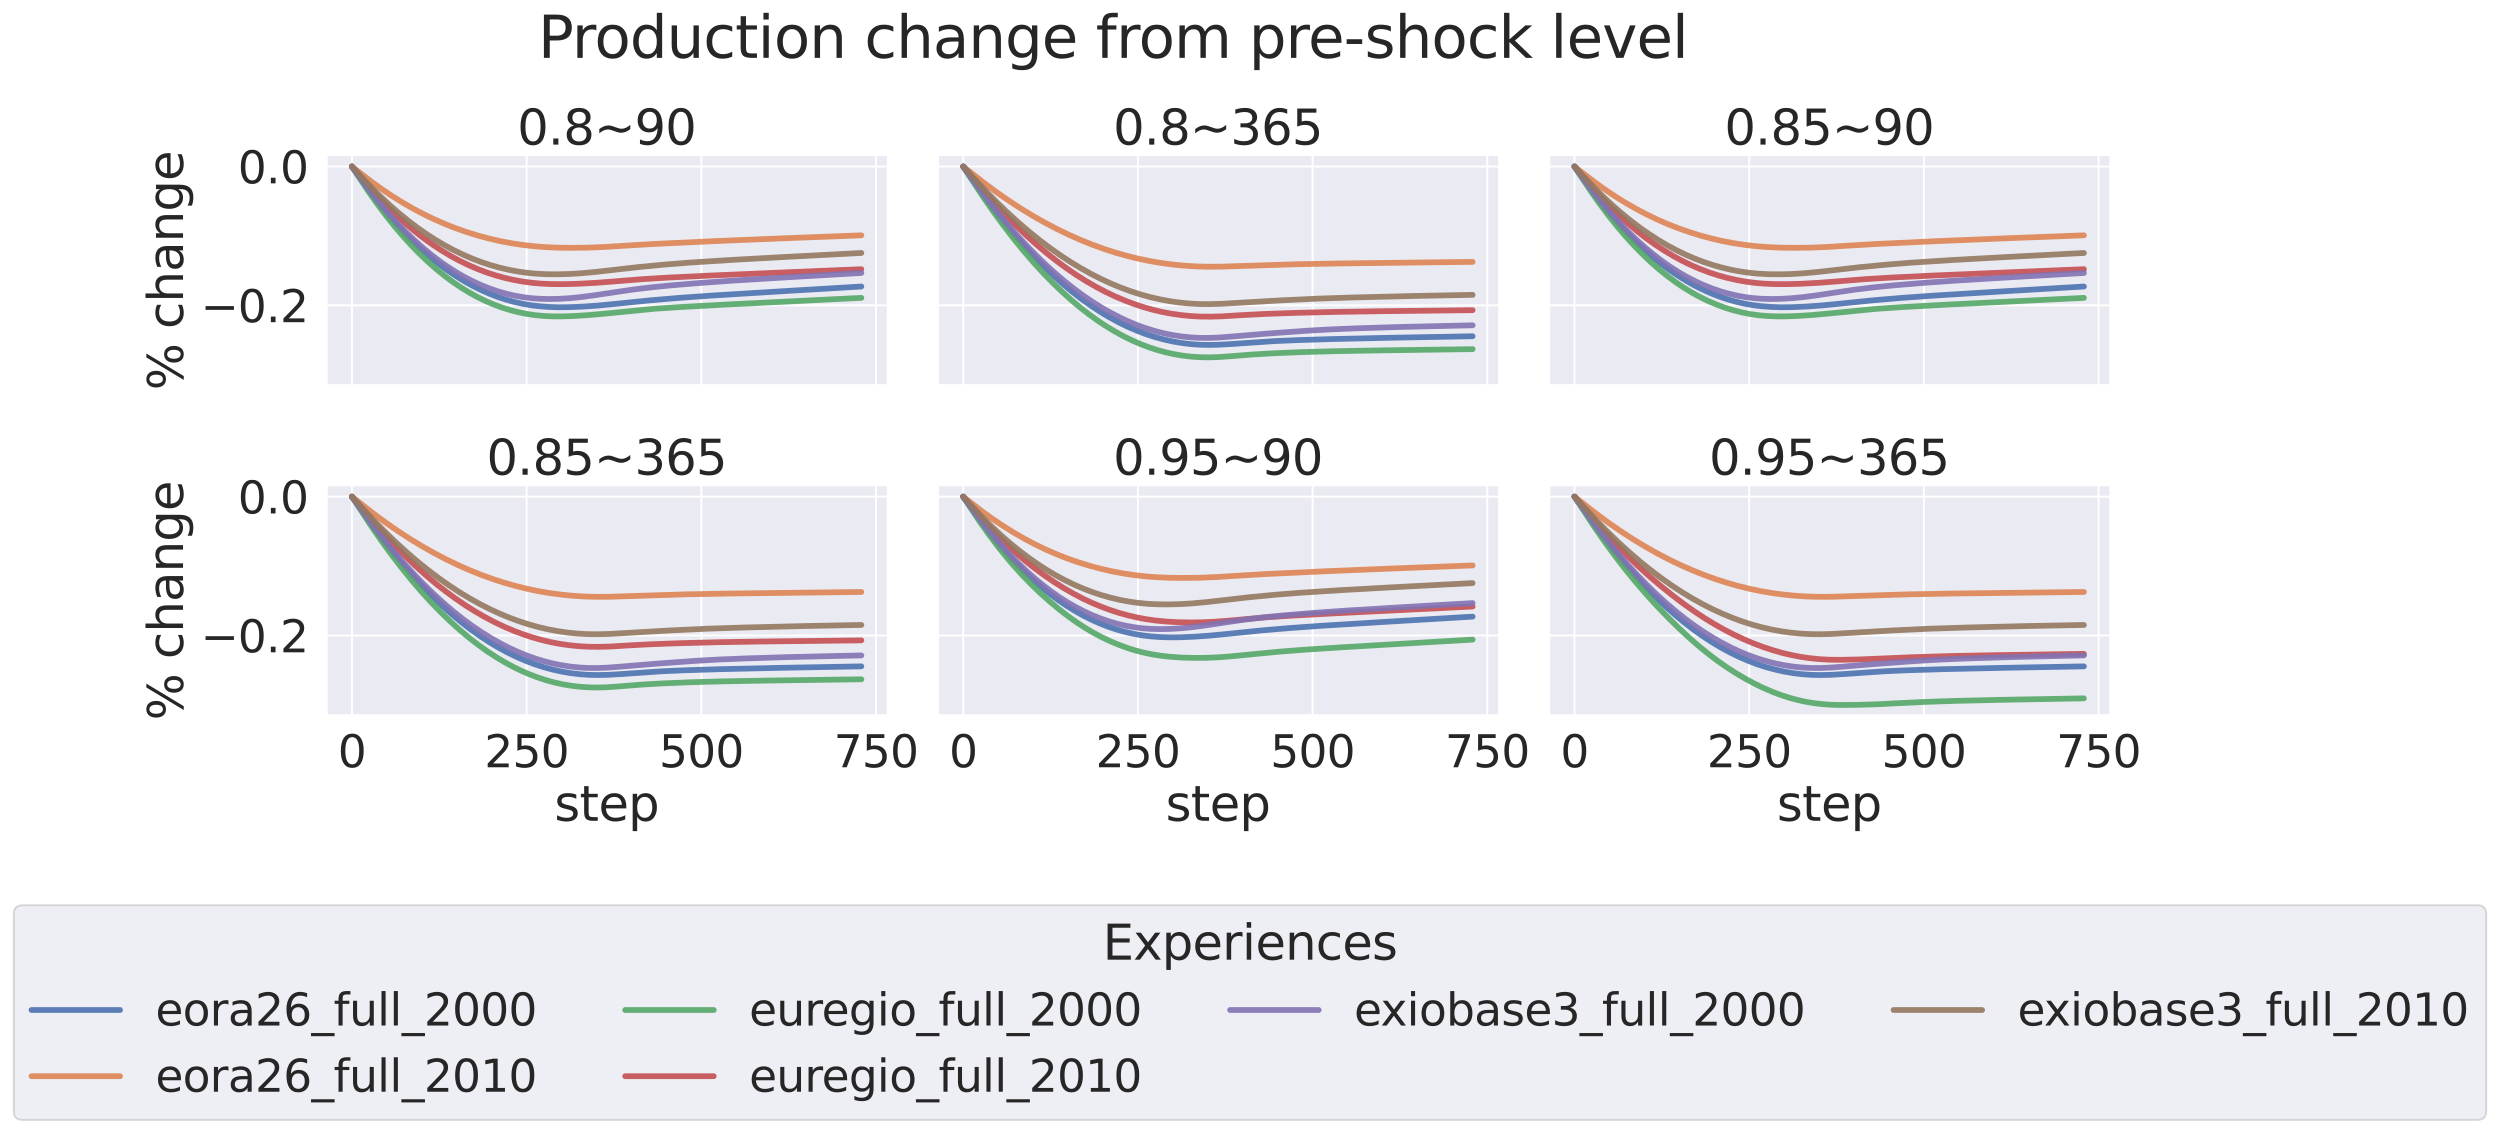 <?xml version="1.0" encoding="utf-8" standalone="no"?>
<!DOCTYPE svg PUBLIC "-//W3C//DTD SVG 1.1//EN"
  "http://www.w3.org/Graphics/SVG/1.1/DTD/svg11.dtd">
<svg xmlns:xlink="http://www.w3.org/1999/xlink" width="1304.438pt" height="591.517pt" viewBox="0 0 1304.438 591.517" xmlns="http://www.w3.org/2000/svg" version="1.1">
 <defs>
  <style type="text/css">*{stroke-linejoin: round; stroke-linecap: butt}</style>
 </defs>
 <g id="figure_1">
  <g id="patch_1">
   <path d="M 0 591.517 
L 1304.438 591.517 
L 1304.438 -0 
L 0 -0 
z
" style="fill: #ffffff"/>
  </g>
  <g id="axes_1">
   <g id="patch_2">
    <path d="M 170.34 201.042 
L 462.709 201.042 
L 462.709 81.456 
L 170.34 81.456 
z
" style="fill: #eaeaf2"/>
   </g>
   <g id="matplotlib.axis_1">
    <g id="xtick_1">
     <g id="line2d_1">
      <path d="M 183.63 201.042 
L 183.63 81.456 
" clip-path="url(#p782646ad56)" style="fill: none; stroke: #ffffff; stroke-linecap: round"/>
     </g>
    </g>
    <g id="xtick_2">
     <g id="line2d_2">
      <path d="M 274.778 201.042 
L 274.778 81.456 
" clip-path="url(#p782646ad56)" style="fill: none; stroke: #ffffff; stroke-linecap: round"/>
     </g>
    </g>
    <g id="xtick_3">
     <g id="line2d_3">
      <path d="M 365.927 201.042 
L 365.927 81.456 
" clip-path="url(#p782646ad56)" style="fill: none; stroke: #ffffff; stroke-linecap: round"/>
     </g>
    </g>
    <g id="xtick_4">
     <g id="line2d_4">
      <path d="M 457.076 201.042 
L 457.076 81.456 
" clip-path="url(#p782646ad56)" style="fill: none; stroke: #ffffff; stroke-linecap: round"/>
     </g>
    </g>
   </g>
   <g id="matplotlib.axis_2">
    <g id="ytick_1">
     <g id="line2d_5">
      <path d="M 170.34 159.335 
L 462.709 159.335 
" clip-path="url(#p782646ad56)" style="fill: none; stroke: #ffffff; stroke-linecap: round"/>
     </g>
     <g id="text_1">
      <!-- −0.2 -->
      <g style="fill: #262626" transform="translate(104.747 168.112) scale(0.231 -0.231)">
       <defs>
        <path id="DejaVuSans-2212" d="M 678 2272 
L 4684 2272 
L 4684 1741 
L 678 1741 
L 678 2272 
z
" transform="scale(0.016)"/>
        <path id="DejaVuSans-30" d="M 2034 4250 
Q 1547 4250 1301 3770 
Q 1056 3291 1056 2328 
Q 1056 1369 1301 889 
Q 1547 409 2034 409 
Q 2525 409 2770 889 
Q 3016 1369 3016 2328 
Q 3016 3291 2770 3770 
Q 2525 4250 2034 4250 
z
M 2034 4750 
Q 2819 4750 3233 4129 
Q 3647 3509 3647 2328 
Q 3647 1150 3233 529 
Q 2819 -91 2034 -91 
Q 1250 -91 836 529 
Q 422 1150 422 2328 
Q 422 3509 836 4129 
Q 1250 4750 2034 4750 
z
" transform="scale(0.016)"/>
        <path id="DejaVuSans-2e" d="M 684 794 
L 1344 794 
L 1344 0 
L 684 0 
L 684 794 
z
" transform="scale(0.016)"/>
        <path id="DejaVuSans-32" d="M 1228 531 
L 3431 531 
L 3431 0 
L 469 0 
L 469 531 
Q 828 903 1448 1529 
Q 2069 2156 2228 2338 
Q 2531 2678 2651 2914 
Q 2772 3150 2772 3378 
Q 2772 3750 2511 3984 
Q 2250 4219 1831 4219 
Q 1534 4219 1204 4116 
Q 875 4013 500 3803 
L 500 4441 
Q 881 4594 1212 4672 
Q 1544 4750 1819 4750 
Q 2544 4750 2975 4387 
Q 3406 4025 3406 3419 
Q 3406 3131 3298 2873 
Q 3191 2616 2906 2266 
Q 2828 2175 2409 1742 
Q 1991 1309 1228 531 
z
" transform="scale(0.016)"/>
       </defs>
       <use xlink:href="#DejaVuSans-2212"/>
       <use xlink:href="#DejaVuSans-30" x="83.789"/>
       <use xlink:href="#DejaVuSans-2e" x="147.412"/>
       <use xlink:href="#DejaVuSans-32" x="179.199"/>
      </g>
     </g>
    </g>
    <g id="ytick_2">
     <g id="line2d_6">
      <path d="M 170.34 86.892 
L 462.709 86.892 
" clip-path="url(#p782646ad56)" style="fill: none; stroke: #ffffff; stroke-linecap: round"/>
     </g>
     <g id="text_2">
      <!-- 0.0 -->
      <g style="fill: #262626" transform="translate(124.104 95.668) scale(0.231 -0.231)">
       <use xlink:href="#DejaVuSans-30"/>
       <use xlink:href="#DejaVuSans-2e" x="63.623"/>
       <use xlink:href="#DejaVuSans-30" x="95.41"/>
      </g>
     </g>
    </g>
    <g id="text_3">
     <!-- % change -->
     <g style="fill: #262626" transform="translate(95.506 203.597) rotate(-90) scale(0.252 -0.252)">
      <defs>
       <path id="DejaVuSans-25" d="M 4653 2053 
Q 4381 2053 4226 1822 
Q 4072 1591 4072 1178 
Q 4072 772 4226 539 
Q 4381 306 4653 306 
Q 4919 306 5073 539 
Q 5228 772 5228 1178 
Q 5228 1588 5073 1820 
Q 4919 2053 4653 2053 
z
M 4653 2450 
Q 5147 2450 5437 2106 
Q 5728 1763 5728 1178 
Q 5728 594 5436 251 
Q 5144 -91 4653 -91 
Q 4153 -91 3862 251 
Q 3572 594 3572 1178 
Q 3572 1766 3864 2108 
Q 4156 2450 4653 2450 
z
M 1428 4353 
Q 1159 4353 1004 4120 
Q 850 3888 850 3481 
Q 850 3069 1003 2837 
Q 1156 2606 1428 2606 
Q 1700 2606 1854 2837 
Q 2009 3069 2009 3481 
Q 2009 3884 1853 4118 
Q 1697 4353 1428 4353 
z
M 4250 4750 
L 4750 4750 
L 1831 -91 
L 1331 -91 
L 4250 4750 
z
M 1428 4750 
Q 1922 4750 2215 4408 
Q 2509 4066 2509 3481 
Q 2509 2891 2217 2550 
Q 1925 2209 1428 2209 
Q 931 2209 642 2551 
Q 353 2894 353 3481 
Q 353 4063 643 4406 
Q 934 4750 1428 4750 
z
" transform="scale(0.016)"/>
       <path id="DejaVuSans-20" transform="scale(0.016)"/>
       <path id="DejaVuSans-63" d="M 3122 3366 
L 3122 2828 
Q 2878 2963 2633 3030 
Q 2388 3097 2138 3097 
Q 1578 3097 1268 2742 
Q 959 2388 959 1747 
Q 959 1106 1268 751 
Q 1578 397 2138 397 
Q 2388 397 2633 464 
Q 2878 531 3122 666 
L 3122 134 
Q 2881 22 2623 -34 
Q 2366 -91 2075 -91 
Q 1284 -91 818 406 
Q 353 903 353 1747 
Q 353 2603 823 3093 
Q 1294 3584 2113 3584 
Q 2378 3584 2631 3529 
Q 2884 3475 3122 3366 
z
" transform="scale(0.016)"/>
       <path id="DejaVuSans-68" d="M 3513 2113 
L 3513 0 
L 2938 0 
L 2938 2094 
Q 2938 2591 2744 2837 
Q 2550 3084 2163 3084 
Q 1697 3084 1428 2787 
Q 1159 2491 1159 1978 
L 1159 0 
L 581 0 
L 581 4863 
L 1159 4863 
L 1159 2956 
Q 1366 3272 1645 3428 
Q 1925 3584 2291 3584 
Q 2894 3584 3203 3211 
Q 3513 2838 3513 2113 
z
" transform="scale(0.016)"/>
       <path id="DejaVuSans-61" d="M 2194 1759 
Q 1497 1759 1228 1600 
Q 959 1441 959 1056 
Q 959 750 1161 570 
Q 1363 391 1709 391 
Q 2188 391 2477 730 
Q 2766 1069 2766 1631 
L 2766 1759 
L 2194 1759 
z
M 3341 1997 
L 3341 0 
L 2766 0 
L 2766 531 
Q 2569 213 2275 61 
Q 1981 -91 1556 -91 
Q 1019 -91 701 211 
Q 384 513 384 1019 
Q 384 1609 779 1909 
Q 1175 2209 1959 2209 
L 2766 2209 
L 2766 2266 
Q 2766 2663 2505 2880 
Q 2244 3097 1772 3097 
Q 1472 3097 1187 3025 
Q 903 2953 641 2809 
L 641 3341 
Q 956 3463 1253 3523 
Q 1550 3584 1831 3584 
Q 2591 3584 2966 3190 
Q 3341 2797 3341 1997 
z
" transform="scale(0.016)"/>
       <path id="DejaVuSans-6e" d="M 3513 2113 
L 3513 0 
L 2938 0 
L 2938 2094 
Q 2938 2591 2744 2837 
Q 2550 3084 2163 3084 
Q 1697 3084 1428 2787 
Q 1159 2491 1159 1978 
L 1159 0 
L 581 0 
L 581 3500 
L 1159 3500 
L 1159 2956 
Q 1366 3272 1645 3428 
Q 1925 3584 2291 3584 
Q 2894 3584 3203 3211 
Q 3513 2838 3513 2113 
z
" transform="scale(0.016)"/>
       <path id="DejaVuSans-67" d="M 2906 1791 
Q 2906 2416 2648 2759 
Q 2391 3103 1925 3103 
Q 1463 3103 1205 2759 
Q 947 2416 947 1791 
Q 947 1169 1205 825 
Q 1463 481 1925 481 
Q 2391 481 2648 825 
Q 2906 1169 2906 1791 
z
M 3481 434 
Q 3481 -459 3084 -895 
Q 2688 -1331 1869 -1331 
Q 1566 -1331 1297 -1286 
Q 1028 -1241 775 -1147 
L 775 -588 
Q 1028 -725 1275 -790 
Q 1522 -856 1778 -856 
Q 2344 -856 2625 -561 
Q 2906 -266 2906 331 
L 2906 616 
Q 2728 306 2450 153 
Q 2172 0 1784 0 
Q 1141 0 747 490 
Q 353 981 353 1791 
Q 353 2603 747 3093 
Q 1141 3584 1784 3584 
Q 2172 3584 2450 3431 
Q 2728 3278 2906 2969 
L 2906 3500 
L 3481 3500 
L 3481 434 
z
" transform="scale(0.016)"/>
       <path id="DejaVuSans-65" d="M 3597 1894 
L 3597 1613 
L 953 1613 
Q 991 1019 1311 708 
Q 1631 397 2203 397 
Q 2534 397 2845 478 
Q 3156 559 3463 722 
L 3463 178 
Q 3153 47 2828 -22 
Q 2503 -91 2169 -91 
Q 1331 -91 842 396 
Q 353 884 353 1716 
Q 353 2575 817 3079 
Q 1281 3584 2069 3584 
Q 2775 3584 3186 3129 
Q 3597 2675 3597 1894 
z
M 3022 2063 
Q 3016 2534 2758 2815 
Q 2500 3097 2075 3097 
Q 1594 3097 1305 2825 
Q 1016 2553 972 2059 
L 3022 2063 
z
" transform="scale(0.016)"/>
      </defs>
      <use xlink:href="#DejaVuSans-25"/>
      <use xlink:href="#DejaVuSans-20" x="95.02"/>
      <use xlink:href="#DejaVuSans-63" x="126.807"/>
      <use xlink:href="#DejaVuSans-68" x="181.787"/>
      <use xlink:href="#DejaVuSans-61" x="245.166"/>
      <use xlink:href="#DejaVuSans-6e" x="306.445"/>
      <use xlink:href="#DejaVuSans-67" x="369.824"/>
      <use xlink:href="#DejaVuSans-65" x="433.301"/>
     </g>
    </g>
   </g>
   <g id="PolyCollection_1"/>
   <g id="PolyCollection_2"/>
   <g id="PolyCollection_3"/>
   <g id="PolyCollection_4"/>
   <g id="PolyCollection_5"/>
   <g id="PolyCollection_6"/>
   <g id="line2d_7">
    <path d="M 183.63 86.892 
L 187.276 92.092 
L 192.744 99.704 
L 197.484 105.898 
L 202.224 111.712 
L 206.964 117.155 
L 211.339 121.854 
L 215.714 126.247 
L 220.089 130.338 
L 224.464 134.131 
L 228.839 137.641 
L 233.215 140.876 
L 237.59 143.84 
L 241.965 146.542 
L 246.34 148.988 
L 250.715 151.181 
L 255.09 153.126 
L 259.465 154.826 
L 263.841 156.285 
L 268.216 157.507 
L 272.591 158.497 
L 276.966 159.257 
L 281.341 159.792 
L 286.446 160.164 
L 291.55 160.32 
L 297.019 160.266 
L 304.311 159.969 
L 311.967 159.429 
L 320.717 158.6 
L 338.947 156.728 
L 354.26 155.437 
L 370.667 154.27 
L 406.397 152.068 
L 449.42 149.494 
L 449.42 149.494 
" clip-path="url(#p782646ad56)" style="fill: none; stroke: #4c72b0; stroke-opacity: 0.9; stroke-width: 3; stroke-linecap: round"/>
   </g>
   <g id="line2d_8">
    <path d="M 183.63 86.892 
L 187.276 89.768 
L 193.838 94.824 
L 199.307 98.747 
L 204.776 102.405 
L 210.245 105.801 
L 215.714 108.94 
L 221.183 111.827 
L 226.652 114.465 
L 232.121 116.86 
L 237.59 119.017 
L 243.423 121.069 
L 249.257 122.876 
L 255.09 124.447 
L 260.924 125.787 
L 266.757 126.899 
L 272.591 127.789 
L 278.424 128.459 
L 284.258 128.914 
L 291.185 129.222 
L 298.477 129.313 
L 307.227 129.191 
L 315.613 128.855 
L 326.186 128.184 
L 341.864 127.265 
L 372.49 125.827 
L 408.585 124.346 
L 449.42 122.784 
L 449.42 122.784 
" clip-path="url(#p782646ad56)" style="fill: none; stroke: #dd8452; stroke-opacity: 0.9; stroke-width: 3; stroke-linecap: round"/>
   </g>
   <g id="line2d_9">
    <path d="M 183.63 86.892 
L 185.817 90.22 
L 192.015 99.571 
L 196.755 106.287 
L 201.495 112.596 
L 205.87 118.065 
L 210.245 123.201 
L 214.62 128.008 
L 218.995 132.49 
L 223.37 136.653 
L 227.746 140.502 
L 232.121 144.043 
L 236.496 147.282 
L 240.871 150.226 
L 244.882 152.669 
L 248.892 154.873 
L 253.267 157.014 
L 257.642 158.887 
L 262.018 160.501 
L 266.393 161.861 
L 270.768 162.972 
L 275.143 163.84 
L 279.518 164.47 
L 283.893 164.867 
L 288.633 165.072 
L 293.737 165.077 
L 299.936 164.86 
L 307.592 164.37 
L 316.342 163.581 
L 341.499 161.107 
L 354.989 160.212 
L 376.501 159.025 
L 429.732 156.385 
L 449.42 155.421 
L 449.42 155.421 
" clip-path="url(#p782646ad56)" style="fill: none; stroke: #55a868; stroke-opacity: 0.9; stroke-width: 3; stroke-linecap: round"/>
   </g>
   <g id="line2d_10">
    <path d="M 183.63 86.892 
L 186.182 89.951 
L 192.38 97.283 
L 197.12 102.541 
L 201.859 107.477 
L 206.599 112.099 
L 211.339 116.409 
L 216.079 120.414 
L 220.818 124.119 
L 225.558 127.531 
L 230.298 130.654 
L 235.038 133.497 
L 239.777 136.064 
L 244.517 138.363 
L 249.257 140.401 
L 253.997 142.186 
L 258.736 143.726 
L 263.476 145.03 
L 268.216 146.103 
L 272.955 146.951 
L 277.695 147.579 
L 282.435 147.992 
L 287.904 148.232 
L 294.102 148.265 
L 301.759 148.059 
L 310.873 147.573 
L 320.717 146.82 
L 335.666 145.622 
L 348.791 144.828 
L 369.938 143.804 
L 418.794 141.732 
L 449.42 140.456 
L 449.42 140.456 
" clip-path="url(#p782646ad56)" style="fill: none; stroke: #c44e52; stroke-opacity: 0.9; stroke-width: 3; stroke-linecap: round"/>
   </g>
   <g id="line2d_11">
    <path d="M 183.63 86.892 
L 186.911 91.407 
L 192.744 99.25 
L 197.484 105.226 
L 202.224 110.838 
L 206.964 116.091 
L 211.703 120.992 
L 216.079 125.207 
L 220.454 129.13 
L 224.829 132.765 
L 229.204 136.117 
L 233.579 139.188 
L 237.954 141.986 
L 242.329 144.512 
L 246.705 146.772 
L 251.08 148.77 
L 255.455 150.516 
L 259.83 152.013 
L 264.205 153.266 
L 268.58 154.277 
L 272.955 155.052 
L 277.331 155.592 
L 281.706 155.905 
L 286.446 156.018 
L 291.55 155.919 
L 297.019 155.595 
L 302.852 155.033 
L 309.78 154.127 
L 322.176 152.27 
L 330.562 151.043 
L 340.406 149.859 
L 350.979 148.823 
L 366.656 147.538 
L 383.428 146.355 
L 412.231 144.595 
L 449.42 142.436 
L 449.42 142.436 
" clip-path="url(#p782646ad56)" style="fill: none; stroke: #8172b3; stroke-opacity: 0.9; stroke-width: 3; stroke-linecap: round"/>
   </g>
   <g id="line2d_12">
    <path d="M 183.63 86.892 
L 188.005 91.691 
L 193.474 97.506 
L 198.578 102.588 
L 203.682 107.34 
L 208.422 111.462 
L 213.162 115.309 
L 217.902 118.886 
L 222.641 122.196 
L 227.381 125.246 
L 232.121 128.038 
L 236.861 130.576 
L 241.6 132.866 
L 246.34 134.909 
L 251.08 136.714 
L 255.819 138.286 
L 260.559 139.628 
L 265.299 140.746 
L 270.039 141.642 
L 274.778 142.32 
L 279.518 142.783 
L 284.623 143.054 
L 290.456 143.13 
L 296.654 142.981 
L 303.217 142.588 
L 310.873 141.881 
L 321.447 140.678 
L 333.114 139.349 
L 346.604 138.063 
L 359.365 137.056 
L 381.24 135.646 
L 410.043 134.052 
L 449.42 131.999 
L 449.42 131.999 
" clip-path="url(#p782646ad56)" style="fill: none; stroke: #937860; stroke-opacity: 0.9; stroke-width: 3; stroke-linecap: round"/>
   </g>
   <g id="patch_3">
    <path d="M 170.34 201.042 
L 170.34 81.456 
" style="fill: none; stroke: #ffffff; stroke-width: 1.25; stroke-linejoin: miter; stroke-linecap: square"/>
   </g>
   <g id="patch_4">
    <path d="M 170.34 201.042 
L 462.709 201.042 
" style="fill: none; stroke: #ffffff; stroke-width: 1.25; stroke-linejoin: miter; stroke-linecap: square"/>
   </g>
   <g id="text_4">
    <!-- 0.8~90 -->
    <g style="fill: #262626" transform="translate(269.895 75.456) scale(0.252 -0.252)">
     <defs>
      <path id="DejaVuSans-38" d="M 2034 2216 
Q 1584 2216 1326 1975 
Q 1069 1734 1069 1313 
Q 1069 891 1326 650 
Q 1584 409 2034 409 
Q 2484 409 2743 651 
Q 3003 894 3003 1313 
Q 3003 1734 2745 1975 
Q 2488 2216 2034 2216 
z
M 1403 2484 
Q 997 2584 770 2862 
Q 544 3141 544 3541 
Q 544 4100 942 4425 
Q 1341 4750 2034 4750 
Q 2731 4750 3128 4425 
Q 3525 4100 3525 3541 
Q 3525 3141 3298 2862 
Q 3072 2584 2669 2484 
Q 3125 2378 3379 2068 
Q 3634 1759 3634 1313 
Q 3634 634 3220 271 
Q 2806 -91 2034 -91 
Q 1263 -91 848 271 
Q 434 634 434 1313 
Q 434 1759 690 2068 
Q 947 2378 1403 2484 
z
M 1172 3481 
Q 1172 3119 1398 2916 
Q 1625 2713 2034 2713 
Q 2441 2713 2670 2916 
Q 2900 3119 2900 3481 
Q 2900 3844 2670 4047 
Q 2441 4250 2034 4250 
Q 1625 4250 1398 4047 
Q 1172 3844 1172 3481 
z
" transform="scale(0.016)"/>
      <path id="DejaVuSans-7e" d="M 4684 2553 
L 4684 1997 
Q 4356 1750 4076 1644 
Q 3797 1538 3494 1538 
Q 3150 1538 2694 1722 
Q 2659 1734 2644 1741 
Q 2622 1750 2575 1766 
Q 2091 1959 1797 1959 
Q 1522 1959 1253 1839 
Q 984 1719 678 1459 
L 678 2016 
Q 1006 2263 1286 2370 
Q 1566 2478 1869 2478 
Q 2213 2478 2672 2291 
Q 2703 2278 2719 2272 
Q 2744 2263 2788 2247 
Q 3272 2053 3566 2053 
Q 3834 2053 4098 2172 
Q 4363 2291 4684 2553 
z
" transform="scale(0.016)"/>
      <path id="DejaVuSans-39" d="M 703 97 
L 703 672 
Q 941 559 1184 500 
Q 1428 441 1663 441 
Q 2288 441 2617 861 
Q 2947 1281 2994 2138 
Q 2813 1869 2534 1725 
Q 2256 1581 1919 1581 
Q 1219 1581 811 2004 
Q 403 2428 403 3163 
Q 403 3881 828 4315 
Q 1253 4750 1959 4750 
Q 2769 4750 3195 4129 
Q 3622 3509 3622 2328 
Q 3622 1225 3098 567 
Q 2575 -91 1691 -91 
Q 1453 -91 1209 -44 
Q 966 3 703 97 
z
M 1959 2075 
Q 2384 2075 2632 2365 
Q 2881 2656 2881 3163 
Q 2881 3666 2632 3958 
Q 2384 4250 1959 4250 
Q 1534 4250 1286 3958 
Q 1038 3666 1038 3163 
Q 1038 2656 1286 2365 
Q 1534 2075 1959 2075 
z
" transform="scale(0.016)"/>
     </defs>
     <use xlink:href="#DejaVuSans-30"/>
     <use xlink:href="#DejaVuSans-2e" x="63.623"/>
     <use xlink:href="#DejaVuSans-38" x="95.41"/>
     <use xlink:href="#DejaVuSans-7e" x="159.033"/>
     <use xlink:href="#DejaVuSans-39" x="242.822"/>
     <use xlink:href="#DejaVuSans-30" x="306.445"/>
    </g>
   </g>
  </g>
  <g id="axes_2">
   <g id="patch_5">
    <path d="M 489.29 201.042 
L 781.659 201.042 
L 781.659 81.456 
L 489.29 81.456 
z
" style="fill: #eaeaf2"/>
   </g>
   <g id="matplotlib.axis_3">
    <g id="xtick_5">
     <g id="line2d_13">
      <path d="M 502.58 201.042 
L 502.58 81.456 
" clip-path="url(#p0821720e1a)" style="fill: none; stroke: #ffffff; stroke-linecap: round"/>
     </g>
    </g>
    <g id="xtick_6">
     <g id="line2d_14">
      <path d="M 593.729 201.042 
L 593.729 81.456 
" clip-path="url(#p0821720e1a)" style="fill: none; stroke: #ffffff; stroke-linecap: round"/>
     </g>
    </g>
    <g id="xtick_7">
     <g id="line2d_15">
      <path d="M 684.878 201.042 
L 684.878 81.456 
" clip-path="url(#p0821720e1a)" style="fill: none; stroke: #ffffff; stroke-linecap: round"/>
     </g>
    </g>
    <g id="xtick_8">
     <g id="line2d_16">
      <path d="M 776.026 201.042 
L 776.026 81.456 
" clip-path="url(#p0821720e1a)" style="fill: none; stroke: #ffffff; stroke-linecap: round"/>
     </g>
    </g>
   </g>
   <g id="matplotlib.axis_4">
    <g id="ytick_3">
     <g id="line2d_17">
      <path d="M 489.29 159.335 
L 781.659 159.335 
" clip-path="url(#p0821720e1a)" style="fill: none; stroke: #ffffff; stroke-linecap: round"/>
     </g>
    </g>
    <g id="ytick_4">
     <g id="line2d_18">
      <path d="M 489.29 86.892 
L 781.659 86.892 
" clip-path="url(#p0821720e1a)" style="fill: none; stroke: #ffffff; stroke-linecap: round"/>
     </g>
    </g>
   </g>
   <g id="PolyCollection_7"/>
   <g id="PolyCollection_8"/>
   <g id="PolyCollection_9"/>
   <g id="PolyCollection_10"/>
   <g id="PolyCollection_11"/>
   <g id="PolyCollection_12"/>
   <g id="line2d_19">
    <path d="M 502.58 86.892 
L 505.861 91.596 
L 513.153 101.915 
L 518.622 109.237 
L 524.091 116.188 
L 529.56 122.767 
L 534.664 128.573 
L 539.769 134.059 
L 544.873 139.224 
L 549.977 144.07 
L 555.082 148.599 
L 559.821 152.522 
L 564.561 156.174 
L 569.301 159.556 
L 574.041 162.67 
L 578.78 165.517 
L 583.52 168.099 
L 588.26 170.416 
L 592.999 172.471 
L 597.739 174.272 
L 602.479 175.82 
L 607.219 177.121 
L 611.958 178.177 
L 616.698 178.988 
L 621.438 179.556 
L 626.178 179.882 
L 630.917 179.976 
L 636.386 179.864 
L 642.22 179.516 
L 664.825 177.993 
L 676.856 177.464 
L 695.086 176.913 
L 725.348 176.235 
L 768.37 175.449 
L 768.37 175.449 
" clip-path="url(#p0821720e1a)" style="fill: none; stroke: #4c72b0; stroke-opacity: 0.9; stroke-width: 3; stroke-linecap: round"/>
   </g>
   <g id="line2d_20">
    <path d="M 502.58 86.892 
L 505.861 89.491 
L 513.882 95.775 
L 520.445 100.602 
L 526.643 104.893 
L 532.841 108.924 
L 539.039 112.696 
L 545.237 116.21 
L 551.436 119.467 
L 557.634 122.468 
L 563.832 125.213 
L 570.03 127.705 
L 576.228 129.946 
L 582.062 131.825 
L 587.895 133.484 
L 593.729 134.924 
L 599.562 136.146 
L 605.396 137.153 
L 611.594 137.995 
L 617.792 138.611 
L 623.99 139 
L 630.188 139.166 
L 637.48 139.121 
L 647.324 138.798 
L 676.856 137.87 
L 699.461 137.453 
L 757.432 136.759 
L 768.37 136.639 
L 768.37 136.639 
" clip-path="url(#p0821720e1a)" style="fill: none; stroke: #dd8452; stroke-opacity: 0.9; stroke-width: 3; stroke-linecap: round"/>
   </g>
   <g id="line2d_21">
    <path d="M 502.58 86.892 
L 504.767 90.23 
L 512.788 102.461 
L 518.257 110.344 
L 523.726 117.826 
L 528.831 124.45 
L 533.935 130.728 
L 539.039 136.662 
L 544.144 142.253 
L 549.248 147.501 
L 553.988 152.068 
L 558.727 156.343 
L 563.467 160.325 
L 568.207 164.017 
L 572.947 167.419 
L 577.686 170.534 
L 582.062 173.155 
L 586.437 175.534 
L 590.812 177.672 
L 595.187 179.571 
L 599.562 181.233 
L 603.937 182.66 
L 608.312 183.853 
L 612.688 184.815 
L 617.063 185.552 
L 621.438 186.068 
L 625.813 186.368 
L 630.553 186.458 
L 635.657 186.326 
L 641.126 185.947 
L 653.522 184.963 
L 664.825 184.308 
L 678.679 183.738 
L 696.545 183.236 
L 721.337 182.804 
L 768.37 182.177 
L 768.37 182.177 
" clip-path="url(#p0821720e1a)" style="fill: none; stroke: #55a868; stroke-opacity: 0.9; stroke-width: 3; stroke-linecap: round"/>
   </g>
   <g id="line2d_22">
    <path d="M 502.58 86.892 
L 504.767 89.518 
L 513.153 99.565 
L 518.987 106.148 
L 524.456 111.995 
L 529.924 117.529 
L 535.393 122.75 
L 540.862 127.659 
L 546.331 132.258 
L 551.436 136.271 
L 556.54 140.016 
L 561.644 143.493 
L 566.749 146.704 
L 571.853 149.651 
L 576.957 152.335 
L 582.062 154.757 
L 587.166 156.919 
L 592.27 158.825 
L 597.01 160.366 
L 601.75 161.689 
L 606.489 162.797 
L 611.229 163.692 
L 616.334 164.422 
L 621.438 164.915 
L 626.542 165.178 
L 632.011 165.222 
L 637.845 165.041 
L 647.324 164.449 
L 659.72 163.82 
L 675.398 163.266 
L 697.274 162.731 
L 723.525 162.35 
L 768.37 161.846 
L 768.37 161.846 
" clip-path="url(#p0821720e1a)" style="fill: none; stroke: #c44e52; stroke-opacity: 0.9; stroke-width: 3; stroke-linecap: round"/>
   </g>
   <g id="line2d_23">
    <path d="M 502.58 86.892 
L 505.497 90.923 
L 513.153 101.383 
L 518.622 108.445 
L 524.091 115.149 
L 529.56 121.497 
L 535.029 127.49 
L 540.133 132.763 
L 545.237 137.729 
L 550.342 142.389 
L 555.446 146.742 
L 560.55 150.791 
L 565.29 154.279 
L 570.03 157.506 
L 574.77 160.473 
L 579.509 163.181 
L 584.249 165.631 
L 588.989 167.824 
L 593.729 169.761 
L 598.468 171.443 
L 603.208 172.874 
L 607.583 173.971 
L 611.958 174.855 
L 616.698 175.577 
L 621.438 176.057 
L 626.178 176.297 
L 630.917 176.309 
L 636.022 176.111 
L 642.22 175.632 
L 660.814 174.086 
L 681.596 172.591 
L 693.628 171.896 
L 707.847 171.308 
L 731.181 170.588 
L 765.818 169.796 
L 768.37 169.743 
L 768.37 169.743 
" clip-path="url(#p0821720e1a)" style="fill: none; stroke: #8172b3; stroke-opacity: 0.9; stroke-width: 3; stroke-linecap: round"/>
   </g>
   <g id="line2d_24">
    <path d="M 502.58 86.892 
L 506.226 90.916 
L 513.518 98.831 
L 519.351 104.809 
L 525.185 110.463 
L 531.018 115.797 
L 536.487 120.507 
L 541.956 124.938 
L 547.425 129.089 
L 552.894 132.962 
L 558.363 136.558 
L 563.832 139.878 
L 569.301 142.924 
L 574.405 145.519 
L 579.509 147.877 
L 584.614 149.999 
L 589.718 151.885 
L 594.822 153.538 
L 599.927 154.958 
L 605.031 156.147 
L 610.135 157.105 
L 615.24 157.835 
L 620.344 158.341 
L 625.448 158.625 
L 630.553 158.693 
L 636.751 158.538 
L 644.407 158.099 
L 668.471 156.713 
L 688.159 155.789 
L 707.118 155.179 
L 738.473 154.417 
L 768.37 153.844 
L 768.37 153.844 
" clip-path="url(#p0821720e1a)" style="fill: none; stroke: #937860; stroke-opacity: 0.9; stroke-width: 3; stroke-linecap: round"/>
   </g>
   <g id="patch_6">
    <path d="M 489.29 201.042 
L 489.29 81.456 
" style="fill: none; stroke: #ffffff; stroke-width: 1.25; stroke-linejoin: miter; stroke-linecap: square"/>
   </g>
   <g id="patch_7">
    <path d="M 489.29 201.042 
L 781.659 201.042 
" style="fill: none; stroke: #ffffff; stroke-width: 1.25; stroke-linejoin: miter; stroke-linecap: square"/>
   </g>
   <g id="text_5">
    <!-- 0.8~365 -->
    <g style="fill: #262626" transform="translate(580.828 75.456) scale(0.252 -0.252)">
     <defs>
      <path id="DejaVuSans-33" d="M 2597 2516 
Q 3050 2419 3304 2112 
Q 3559 1806 3559 1356 
Q 3559 666 3084 287 
Q 2609 -91 1734 -91 
Q 1441 -91 1130 -33 
Q 819 25 488 141 
L 488 750 
Q 750 597 1062 519 
Q 1375 441 1716 441 
Q 2309 441 2620 675 
Q 2931 909 2931 1356 
Q 2931 1769 2642 2001 
Q 2353 2234 1838 2234 
L 1294 2234 
L 1294 2753 
L 1863 2753 
Q 2328 2753 2575 2939 
Q 2822 3125 2822 3475 
Q 2822 3834 2567 4026 
Q 2313 4219 1838 4219 
Q 1578 4219 1281 4162 
Q 984 4106 628 3988 
L 628 4550 
Q 988 4650 1302 4700 
Q 1616 4750 1894 4750 
Q 2613 4750 3031 4423 
Q 3450 4097 3450 3541 
Q 3450 3153 3228 2886 
Q 3006 2619 2597 2516 
z
" transform="scale(0.016)"/>
      <path id="DejaVuSans-36" d="M 2113 2584 
Q 1688 2584 1439 2293 
Q 1191 2003 1191 1497 
Q 1191 994 1439 701 
Q 1688 409 2113 409 
Q 2538 409 2786 701 
Q 3034 994 3034 1497 
Q 3034 2003 2786 2293 
Q 2538 2584 2113 2584 
z
M 3366 4563 
L 3366 3988 
Q 3128 4100 2886 4159 
Q 2644 4219 2406 4219 
Q 1781 4219 1451 3797 
Q 1122 3375 1075 2522 
Q 1259 2794 1537 2939 
Q 1816 3084 2150 3084 
Q 2853 3084 3261 2657 
Q 3669 2231 3669 1497 
Q 3669 778 3244 343 
Q 2819 -91 2113 -91 
Q 1303 -91 875 529 
Q 447 1150 447 2328 
Q 447 3434 972 4092 
Q 1497 4750 2381 4750 
Q 2619 4750 2861 4703 
Q 3103 4656 3366 4563 
z
" transform="scale(0.016)"/>
      <path id="DejaVuSans-35" d="M 691 4666 
L 3169 4666 
L 3169 4134 
L 1269 4134 
L 1269 2991 
Q 1406 3038 1543 3061 
Q 1681 3084 1819 3084 
Q 2600 3084 3056 2656 
Q 3513 2228 3513 1497 
Q 3513 744 3044 326 
Q 2575 -91 1722 -91 
Q 1428 -91 1123 -41 
Q 819 9 494 109 
L 494 744 
Q 775 591 1075 516 
Q 1375 441 1709 441 
Q 2250 441 2565 725 
Q 2881 1009 2881 1497 
Q 2881 1984 2565 2268 
Q 2250 2553 1709 2553 
Q 1456 2553 1204 2497 
Q 953 2441 691 2322 
L 691 4666 
z
" transform="scale(0.016)"/>
     </defs>
     <use xlink:href="#DejaVuSans-30"/>
     <use xlink:href="#DejaVuSans-2e" x="63.623"/>
     <use xlink:href="#DejaVuSans-38" x="95.41"/>
     <use xlink:href="#DejaVuSans-7e" x="159.033"/>
     <use xlink:href="#DejaVuSans-33" x="242.822"/>
     <use xlink:href="#DejaVuSans-36" x="306.445"/>
     <use xlink:href="#DejaVuSans-35" x="370.068"/>
    </g>
   </g>
  </g>
  <g id="axes_3">
   <g id="patch_8">
    <path d="M 808.241 201.042 
L 1100.61 201.042 
L 1100.61 81.456 
L 808.241 81.456 
z
" style="fill: #eaeaf2"/>
   </g>
   <g id="matplotlib.axis_5">
    <g id="xtick_9">
     <g id="line2d_25">
      <path d="M 821.53 201.042 
L 821.53 81.456 
" clip-path="url(#pd7fcefb7fc)" style="fill: none; stroke: #ffffff; stroke-linecap: round"/>
     </g>
    </g>
    <g id="xtick_10">
     <g id="line2d_26">
      <path d="M 912.679 201.042 
L 912.679 81.456 
" clip-path="url(#pd7fcefb7fc)" style="fill: none; stroke: #ffffff; stroke-linecap: round"/>
     </g>
    </g>
    <g id="xtick_11">
     <g id="line2d_27">
      <path d="M 1003.828 201.042 
L 1003.828 81.456 
" clip-path="url(#pd7fcefb7fc)" style="fill: none; stroke: #ffffff; stroke-linecap: round"/>
     </g>
    </g>
    <g id="xtick_12">
     <g id="line2d_28">
      <path d="M 1094.977 201.042 
L 1094.977 81.456 
" clip-path="url(#pd7fcefb7fc)" style="fill: none; stroke: #ffffff; stroke-linecap: round"/>
     </g>
    </g>
   </g>
   <g id="matplotlib.axis_6">
    <g id="ytick_5">
     <g id="line2d_29">
      <path d="M 808.241 159.335 
L 1100.61 159.335 
" clip-path="url(#pd7fcefb7fc)" style="fill: none; stroke: #ffffff; stroke-linecap: round"/>
     </g>
    </g>
    <g id="ytick_6">
     <g id="line2d_30">
      <path d="M 808.241 86.892 
L 1100.61 86.892 
" clip-path="url(#pd7fcefb7fc)" style="fill: none; stroke: #ffffff; stroke-linecap: round"/>
     </g>
    </g>
   </g>
   <g id="PolyCollection_13"/>
   <g id="PolyCollection_14"/>
   <g id="PolyCollection_15"/>
   <g id="PolyCollection_16"/>
   <g id="PolyCollection_17"/>
   <g id="PolyCollection_18"/>
   <g id="line2d_31">
    <path d="M 821.53 86.892 
L 825.176 92.092 
L 830.645 99.704 
L 835.385 105.898 
L 840.124 111.712 
L 844.864 117.155 
L 849.239 121.854 
L 853.614 126.247 
L 857.99 130.338 
L 862.365 134.131 
L 866.74 137.641 
L 871.115 140.876 
L 875.49 143.84 
L 879.865 146.542 
L 884.24 148.988 
L 888.616 151.181 
L 892.991 153.126 
L 897.366 154.826 
L 901.741 156.285 
L 906.116 157.507 
L 910.491 158.497 
L 914.866 159.257 
L 919.242 159.792 
L 924.346 160.164 
L 929.45 160.32 
L 934.919 160.266 
L 942.211 159.969 
L 949.868 159.429 
L 958.618 158.6 
L 976.848 156.728 
L 992.161 155.437 
L 1008.567 154.27 
L 1044.298 152.068 
L 1087.32 149.494 
L 1087.32 149.494 
" clip-path="url(#pd7fcefb7fc)" style="fill: none; stroke: #4c72b0; stroke-opacity: 0.9; stroke-width: 3; stroke-linecap: round"/>
   </g>
   <g id="line2d_32">
    <path d="M 821.53 86.892 
L 825.176 89.768 
L 831.739 94.824 
L 837.208 98.747 
L 842.677 102.405 
L 848.145 105.801 
L 853.614 108.94 
L 859.083 111.827 
L 864.552 114.465 
L 870.021 116.86 
L 875.49 119.017 
L 881.324 121.069 
L 887.157 122.876 
L 892.991 124.447 
L 898.824 125.787 
L 904.658 126.899 
L 910.491 127.789 
L 916.325 128.459 
L 922.158 128.914 
L 929.086 129.222 
L 936.378 129.313 
L 945.128 129.191 
L 953.514 128.855 
L 964.087 128.184 
L 979.764 127.265 
L 1010.39 125.827 
L 1046.485 124.346 
L 1087.32 122.784 
L 1087.32 122.784 
" clip-path="url(#pd7fcefb7fc)" style="fill: none; stroke: #dd8452; stroke-opacity: 0.9; stroke-width: 3; stroke-linecap: round"/>
   </g>
   <g id="line2d_33">
    <path d="M 821.53 86.892 
L 823.718 90.22 
L 829.916 99.571 
L 834.655 106.287 
L 839.395 112.596 
L 843.77 118.065 
L 848.145 123.201 
L 852.521 128.008 
L 856.896 132.49 
L 861.271 136.653 
L 865.646 140.502 
L 870.021 144.043 
L 874.396 147.282 
L 878.771 150.226 
L 882.782 152.669 
L 886.793 154.873 
L 891.168 157.014 
L 895.543 158.887 
L 899.918 160.501 
L 904.293 161.861 
L 908.668 162.972 
L 913.043 163.84 
L 917.419 164.47 
L 921.794 164.867 
L 926.533 165.072 
L 931.638 165.077 
L 937.836 164.86 
L 945.492 164.37 
L 954.243 163.581 
L 979.4 161.107 
L 992.89 160.212 
L 1014.401 159.025 
L 1067.632 156.385 
L 1087.32 155.421 
L 1087.32 155.421 
" clip-path="url(#pd7fcefb7fc)" style="fill: none; stroke: #55a868; stroke-opacity: 0.9; stroke-width: 3; stroke-linecap: round"/>
   </g>
   <g id="line2d_34">
    <path d="M 821.53 86.892 
L 824.082 89.951 
L 830.28 97.283 
L 835.02 102.541 
L 839.76 107.477 
L 844.5 112.099 
L 849.239 116.409 
L 853.979 120.414 
L 858.719 124.119 
L 863.458 127.531 
L 868.198 130.654 
L 872.938 133.497 
L 877.678 136.064 
L 882.417 138.363 
L 887.157 140.401 
L 891.897 142.186 
L 896.637 143.726 
L 901.376 145.03 
L 906.116 146.103 
L 910.856 146.951 
L 915.596 147.579 
L 920.335 147.992 
L 925.804 148.232 
L 932.002 148.265 
L 939.659 148.059 
L 948.774 147.573 
L 958.618 146.82 
L 973.566 145.622 
L 986.692 144.828 
L 1007.838 143.804 
L 1056.694 141.732 
L 1087.32 140.456 
L 1087.32 140.456 
" clip-path="url(#pd7fcefb7fc)" style="fill: none; stroke: #c44e52; stroke-opacity: 0.9; stroke-width: 3; stroke-linecap: round"/>
   </g>
   <g id="line2d_35">
    <path d="M 821.53 86.892 
L 824.811 91.407 
L 830.645 99.25 
L 835.385 105.226 
L 840.124 110.838 
L 844.864 116.091 
L 849.604 120.992 
L 853.979 125.207 
L 858.354 129.13 
L 862.729 132.765 
L 867.104 136.117 
L 871.48 139.188 
L 875.855 141.986 
L 880.23 144.512 
L 884.605 146.772 
L 888.98 148.77 
L 893.355 150.516 
L 897.73 152.013 
L 902.106 153.266 
L 906.481 154.277 
L 910.856 155.052 
L 915.231 155.592 
L 919.606 155.905 
L 924.346 156.018 
L 929.45 155.919 
L 934.919 155.595 
L 940.753 155.033 
L 947.68 154.127 
L 960.076 152.27 
L 968.462 151.043 
L 978.306 149.859 
L 988.879 148.823 
L 1004.557 147.538 
L 1021.328 146.355 
L 1050.131 144.595 
L 1087.32 142.436 
L 1087.32 142.436 
" clip-path="url(#pd7fcefb7fc)" style="fill: none; stroke: #8172b3; stroke-opacity: 0.9; stroke-width: 3; stroke-linecap: round"/>
   </g>
   <g id="line2d_36">
    <path d="M 821.53 86.892 
L 825.905 91.691 
L 831.374 97.506 
L 836.478 102.588 
L 841.583 107.34 
L 846.322 111.462 
L 851.062 115.309 
L 855.802 118.886 
L 860.542 122.196 
L 865.281 125.246 
L 870.021 128.038 
L 874.761 130.576 
L 879.501 132.866 
L 884.24 134.909 
L 888.98 136.714 
L 893.72 138.286 
L 898.46 139.628 
L 903.199 140.746 
L 907.939 141.642 
L 912.679 142.32 
L 917.419 142.783 
L 922.523 143.054 
L 928.356 143.13 
L 934.555 142.981 
L 941.117 142.588 
L 948.774 141.881 
L 959.347 140.678 
L 971.014 139.349 
L 984.504 138.063 
L 997.265 137.056 
L 1019.141 135.646 
L 1047.944 134.052 
L 1087.32 131.999 
L 1087.32 131.999 
" clip-path="url(#pd7fcefb7fc)" style="fill: none; stroke: #937860; stroke-opacity: 0.9; stroke-width: 3; stroke-linecap: round"/>
   </g>
   <g id="patch_9">
    <path d="M 808.241 201.042 
L 808.241 81.456 
" style="fill: none; stroke: #ffffff; stroke-width: 1.25; stroke-linejoin: miter; stroke-linecap: square"/>
   </g>
   <g id="patch_10">
    <path d="M 808.241 201.042 
L 1100.61 201.042 
" style="fill: none; stroke: #ffffff; stroke-width: 1.25; stroke-linejoin: miter; stroke-linecap: square"/>
   </g>
   <g id="text_6">
    <!-- 0.85~90 -->
    <g style="fill: #262626" transform="translate(899.778 75.456) scale(0.252 -0.252)">
     <use xlink:href="#DejaVuSans-30"/>
     <use xlink:href="#DejaVuSans-2e" x="63.623"/>
     <use xlink:href="#DejaVuSans-38" x="95.41"/>
     <use xlink:href="#DejaVuSans-35" x="159.033"/>
     <use xlink:href="#DejaVuSans-7e" x="222.656"/>
     <use xlink:href="#DejaVuSans-39" x="306.445"/>
     <use xlink:href="#DejaVuSans-30" x="370.068"/>
    </g>
   </g>
  </g>
  <g id="axes_4">
   <g id="patch_11">
    <path d="M 170.34 373.284 
L 462.709 373.284 
L 462.709 253.698 
L 170.34 253.698 
z
" style="fill: #eaeaf2"/>
   </g>
   <g id="matplotlib.axis_7">
    <g id="xtick_13">
     <g id="line2d_37">
      <path d="M 183.63 373.284 
L 183.63 253.698 
" clip-path="url(#p080252bed1)" style="fill: none; stroke: #ffffff; stroke-linecap: round"/>
     </g>
     <g id="text_7">
      <!-- 0 -->
      <g style="fill: #262626" transform="translate(176.281 400.336) scale(0.231 -0.231)">
       <use xlink:href="#DejaVuSans-30"/>
      </g>
     </g>
    </g>
    <g id="xtick_14">
     <g id="line2d_38">
      <path d="M 274.778 373.284 
L 274.778 253.698 
" clip-path="url(#p080252bed1)" style="fill: none; stroke: #ffffff; stroke-linecap: round"/>
     </g>
     <g id="text_8">
      <!-- 250 -->
      <g style="fill: #262626" transform="translate(252.732 400.336) scale(0.231 -0.231)">
       <use xlink:href="#DejaVuSans-32"/>
       <use xlink:href="#DejaVuSans-35" x="63.623"/>
       <use xlink:href="#DejaVuSans-30" x="127.246"/>
      </g>
     </g>
    </g>
    <g id="xtick_15">
     <g id="line2d_39">
      <path d="M 365.927 373.284 
L 365.927 253.698 
" clip-path="url(#p080252bed1)" style="fill: none; stroke: #ffffff; stroke-linecap: round"/>
     </g>
     <g id="text_9">
      <!-- 500 -->
      <g style="fill: #262626" transform="translate(343.881 400.336) scale(0.231 -0.231)">
       <use xlink:href="#DejaVuSans-35"/>
       <use xlink:href="#DejaVuSans-30" x="63.623"/>
       <use xlink:href="#DejaVuSans-30" x="127.246"/>
      </g>
     </g>
    </g>
    <g id="xtick_16">
     <g id="line2d_40">
      <path d="M 457.076 373.284 
L 457.076 253.698 
" clip-path="url(#p080252bed1)" style="fill: none; stroke: #ffffff; stroke-linecap: round"/>
     </g>
     <g id="text_10">
      <!-- 750 -->
      <g style="fill: #262626" transform="translate(435.03 400.336) scale(0.231 -0.231)">
       <defs>
        <path id="DejaVuSans-37" d="M 525 4666 
L 3525 4666 
L 3525 4397 
L 1831 0 
L 1172 0 
L 2766 4134 
L 525 4134 
L 525 4666 
z
" transform="scale(0.016)"/>
       </defs>
       <use xlink:href="#DejaVuSans-37"/>
       <use xlink:href="#DejaVuSans-35" x="63.623"/>
       <use xlink:href="#DejaVuSans-30" x="127.246"/>
      </g>
     </g>
    </g>
    <g id="text_11">
     <!-- step -->
     <g style="fill: #262626" transform="translate(289.269 428.289) scale(0.252 -0.252)">
      <defs>
       <path id="DejaVuSans-73" d="M 2834 3397 
L 2834 2853 
Q 2591 2978 2328 3040 
Q 2066 3103 1784 3103 
Q 1356 3103 1142 2972 
Q 928 2841 928 2578 
Q 928 2378 1081 2264 
Q 1234 2150 1697 2047 
L 1894 2003 
Q 2506 1872 2764 1633 
Q 3022 1394 3022 966 
Q 3022 478 2636 193 
Q 2250 -91 1575 -91 
Q 1294 -91 989 -36 
Q 684 19 347 128 
L 347 722 
Q 666 556 975 473 
Q 1284 391 1588 391 
Q 1994 391 2212 530 
Q 2431 669 2431 922 
Q 2431 1156 2273 1281 
Q 2116 1406 1581 1522 
L 1381 1569 
Q 847 1681 609 1914 
Q 372 2147 372 2553 
Q 372 3047 722 3315 
Q 1072 3584 1716 3584 
Q 2034 3584 2315 3537 
Q 2597 3491 2834 3397 
z
" transform="scale(0.016)"/>
       <path id="DejaVuSans-74" d="M 1172 4494 
L 1172 3500 
L 2356 3500 
L 2356 3053 
L 1172 3053 
L 1172 1153 
Q 1172 725 1289 603 
Q 1406 481 1766 481 
L 2356 481 
L 2356 0 
L 1766 0 
Q 1100 0 847 248 
Q 594 497 594 1153 
L 594 3053 
L 172 3053 
L 172 3500 
L 594 3500 
L 594 4494 
L 1172 4494 
z
" transform="scale(0.016)"/>
       <path id="DejaVuSans-70" d="M 1159 525 
L 1159 -1331 
L 581 -1331 
L 581 3500 
L 1159 3500 
L 1159 2969 
Q 1341 3281 1617 3432 
Q 1894 3584 2278 3584 
Q 2916 3584 3314 3078 
Q 3713 2572 3713 1747 
Q 3713 922 3314 415 
Q 2916 -91 2278 -91 
Q 1894 -91 1617 61 
Q 1341 213 1159 525 
z
M 3116 1747 
Q 3116 2381 2855 2742 
Q 2594 3103 2138 3103 
Q 1681 3103 1420 2742 
Q 1159 2381 1159 1747 
Q 1159 1113 1420 752 
Q 1681 391 2138 391 
Q 2594 391 2855 752 
Q 3116 1113 3116 1747 
z
" transform="scale(0.016)"/>
      </defs>
      <use xlink:href="#DejaVuSans-73"/>
      <use xlink:href="#DejaVuSans-74" x="52.1"/>
      <use xlink:href="#DejaVuSans-65" x="91.309"/>
      <use xlink:href="#DejaVuSans-70" x="152.832"/>
     </g>
    </g>
   </g>
   <g id="matplotlib.axis_8">
    <g id="ytick_7">
     <g id="line2d_41">
      <path d="M 170.34 331.577 
L 462.709 331.577 
" clip-path="url(#p080252bed1)" style="fill: none; stroke: #ffffff; stroke-linecap: round"/>
     </g>
     <g id="text_12">
      <!-- −0.2 -->
      <g style="fill: #262626" transform="translate(104.747 340.354) scale(0.231 -0.231)">
       <use xlink:href="#DejaVuSans-2212"/>
       <use xlink:href="#DejaVuSans-30" x="83.789"/>
       <use xlink:href="#DejaVuSans-2e" x="147.412"/>
       <use xlink:href="#DejaVuSans-32" x="179.199"/>
      </g>
     </g>
    </g>
    <g id="ytick_8">
     <g id="line2d_42">
      <path d="M 170.34 259.134 
L 462.709 259.134 
" clip-path="url(#p080252bed1)" style="fill: none; stroke: #ffffff; stroke-linecap: round"/>
     </g>
     <g id="text_13">
      <!-- 0.0 -->
      <g style="fill: #262626" transform="translate(124.104 267.91) scale(0.231 -0.231)">
       <use xlink:href="#DejaVuSans-30"/>
       <use xlink:href="#DejaVuSans-2e" x="63.623"/>
       <use xlink:href="#DejaVuSans-30" x="95.41"/>
      </g>
     </g>
    </g>
    <g id="text_14">
     <!-- % change -->
     <g style="fill: #262626" transform="translate(95.506 375.839) rotate(-90) scale(0.252 -0.252)">
      <use xlink:href="#DejaVuSans-25"/>
      <use xlink:href="#DejaVuSans-20" x="95.02"/>
      <use xlink:href="#DejaVuSans-63" x="126.807"/>
      <use xlink:href="#DejaVuSans-68" x="181.787"/>
      <use xlink:href="#DejaVuSans-61" x="245.166"/>
      <use xlink:href="#DejaVuSans-6e" x="306.445"/>
      <use xlink:href="#DejaVuSans-67" x="369.824"/>
      <use xlink:href="#DejaVuSans-65" x="433.301"/>
     </g>
    </g>
   </g>
   <g id="PolyCollection_19"/>
   <g id="PolyCollection_20"/>
   <g id="PolyCollection_21"/>
   <g id="PolyCollection_22"/>
   <g id="PolyCollection_23"/>
   <g id="PolyCollection_24"/>
   <g id="line2d_43">
    <path d="M 183.63 259.134 
L 186.911 263.838 
L 194.203 274.157 
L 199.672 281.479 
L 205.141 288.43 
L 210.61 295.009 
L 215.714 300.815 
L 220.818 306.301 
L 225.923 311.466 
L 231.027 316.312 
L 236.131 320.841 
L 240.871 324.764 
L 245.611 328.416 
L 250.351 331.798 
L 255.09 334.912 
L 259.83 337.759 
L 264.57 340.341 
L 269.31 342.658 
L 274.049 344.713 
L 278.789 346.514 
L 283.529 348.062 
L 288.268 349.363 
L 293.008 350.419 
L 297.748 351.23 
L 302.488 351.798 
L 307.227 352.124 
L 311.967 352.218 
L 317.436 352.106 
L 323.27 351.758 
L 345.875 350.235 
L 357.906 349.706 
L 376.136 349.155 
L 406.397 348.477 
L 449.42 347.691 
L 449.42 347.691 
" clip-path="url(#p080252bed1)" style="fill: none; stroke: #4c72b0; stroke-opacity: 0.9; stroke-width: 3; stroke-linecap: round"/>
   </g>
   <g id="line2d_44">
    <path d="M 183.63 259.134 
L 186.911 261.733 
L 194.932 268.017 
L 201.495 272.844 
L 207.693 277.135 
L 213.891 281.166 
L 220.089 284.938 
L 226.287 288.452 
L 232.485 291.709 
L 238.684 294.71 
L 244.882 297.455 
L 251.08 299.947 
L 257.278 302.188 
L 263.111 304.067 
L 268.945 305.726 
L 274.778 307.166 
L 280.612 308.388 
L 286.446 309.395 
L 292.644 310.237 
L 298.842 310.853 
L 305.04 311.242 
L 311.238 311.408 
L 318.53 311.363 
L 328.374 311.04 
L 357.906 310.112 
L 380.511 309.695 
L 438.482 309.001 
L 449.42 308.881 
L 449.42 308.881 
" clip-path="url(#p080252bed1)" style="fill: none; stroke: #dd8452; stroke-opacity: 0.9; stroke-width: 3; stroke-linecap: round"/>
   </g>
   <g id="line2d_45">
    <path d="M 183.63 259.134 
L 185.817 262.472 
L 193.838 274.703 
L 199.307 282.586 
L 204.776 290.068 
L 209.88 296.692 
L 214.985 302.97 
L 220.089 308.904 
L 225.193 314.495 
L 230.298 319.743 
L 235.038 324.31 
L 239.777 328.585 
L 244.517 332.567 
L 249.257 336.26 
L 253.997 339.667 
L 258.736 342.787 
L 263.111 345.413 
L 267.487 347.795 
L 271.862 349.935 
L 276.237 351.834 
L 280.612 353.496 
L 284.987 354.923 
L 289.362 356.116 
L 293.737 357.078 
L 298.113 357.815 
L 302.488 358.331 
L 306.863 358.63 
L 311.603 358.721 
L 316.707 358.588 
L 322.176 358.21 
L 334.572 357.225 
L 345.875 356.57 
L 359.729 356 
L 377.594 355.498 
L 402.387 355.066 
L 449.42 354.439 
L 449.42 354.439 
" clip-path="url(#p080252bed1)" style="fill: none; stroke: #55a868; stroke-opacity: 0.9; stroke-width: 3; stroke-linecap: round"/>
   </g>
   <g id="line2d_46">
    <path d="M 183.63 259.134 
L 185.817 261.76 
L 194.203 271.807 
L 200.036 278.39 
L 205.505 284.237 
L 210.974 289.771 
L 216.443 294.992 
L 221.912 299.901 
L 227.381 304.5 
L 232.485 308.513 
L 237.59 312.258 
L 242.694 315.739 
L 247.798 318.958 
L 252.903 321.914 
L 258.007 324.606 
L 263.111 327.036 
L 268.216 329.204 
L 272.955 330.984 
L 277.695 332.541 
L 282.435 333.881 
L 287.175 335.005 
L 291.914 335.916 
L 297.019 336.663 
L 302.123 337.173 
L 307.227 337.451 
L 312.696 337.51 
L 318.53 337.342 
L 326.551 336.845 
L 338.947 336.184 
L 353.896 335.627 
L 375.042 335.08 
L 396.918 334.73 
L 449.42 334.13 
L 449.42 334.13 
" clip-path="url(#p080252bed1)" style="fill: none; stroke: #c44e52; stroke-opacity: 0.9; stroke-width: 3; stroke-linecap: round"/>
   </g>
   <g id="line2d_47">
    <path d="M 183.63 259.134 
L 186.546 263.165 
L 194.203 273.625 
L 199.672 280.687 
L 205.141 287.391 
L 210.61 293.739 
L 216.079 299.732 
L 221.183 305.005 
L 226.287 309.971 
L 231.392 314.631 
L 236.496 318.984 
L 241.6 323.033 
L 246.34 326.521 
L 251.08 329.748 
L 255.819 332.715 
L 260.559 335.423 
L 265.299 337.873 
L 270.039 340.066 
L 274.778 342.003 
L 279.518 343.685 
L 284.258 345.116 
L 288.633 346.213 
L 293.008 347.097 
L 297.748 347.819 
L 302.488 348.299 
L 307.227 348.539 
L 311.967 348.551 
L 317.072 348.353 
L 323.27 347.874 
L 341.864 346.328 
L 362.646 344.833 
L 374.678 344.138 
L 388.897 343.55 
L 412.231 342.83 
L 446.867 342.038 
L 449.42 341.985 
L 449.42 341.985 
" clip-path="url(#p080252bed1)" style="fill: none; stroke: #8172b3; stroke-opacity: 0.9; stroke-width: 3; stroke-linecap: round"/>
   </g>
   <g id="line2d_48">
    <path d="M 183.63 259.134 
L 187.276 263.158 
L 194.567 271.073 
L 200.401 277.051 
L 206.235 282.705 
L 212.068 288.039 
L 217.537 292.749 
L 223.006 297.18 
L 228.475 301.331 
L 233.944 305.204 
L 239.413 308.8 
L 244.882 312.12 
L 250.351 315.166 
L 255.455 317.761 
L 260.559 320.119 
L 265.664 322.241 
L 270.768 324.127 
L 275.872 325.78 
L 280.977 327.2 
L 286.081 328.389 
L 291.185 329.347 
L 296.29 330.077 
L 301.394 330.583 
L 306.498 330.867 
L 311.603 330.935 
L 317.801 330.78 
L 325.457 330.341 
L 349.521 328.955 
L 369.209 328.031 
L 388.168 327.421 
L 419.523 326.659 
L 449.42 326.086 
L 449.42 326.086 
" clip-path="url(#p080252bed1)" style="fill: none; stroke: #937860; stroke-opacity: 0.9; stroke-width: 3; stroke-linecap: round"/>
   </g>
   <g id="patch_12">
    <path d="M 170.34 373.284 
L 170.34 253.698 
" style="fill: none; stroke: #ffffff; stroke-width: 1.25; stroke-linejoin: miter; stroke-linecap: square"/>
   </g>
   <g id="patch_13">
    <path d="M 170.34 373.284 
L 462.709 373.284 
" style="fill: none; stroke: #ffffff; stroke-width: 1.25; stroke-linejoin: miter; stroke-linecap: square"/>
   </g>
   <g id="text_15">
    <!-- 0.85~365 -->
    <g style="fill: #262626" transform="translate(253.861 247.698) scale(0.252 -0.252)">
     <use xlink:href="#DejaVuSans-30"/>
     <use xlink:href="#DejaVuSans-2e" x="63.623"/>
     <use xlink:href="#DejaVuSans-38" x="95.41"/>
     <use xlink:href="#DejaVuSans-35" x="159.033"/>
     <use xlink:href="#DejaVuSans-7e" x="222.656"/>
     <use xlink:href="#DejaVuSans-33" x="306.445"/>
     <use xlink:href="#DejaVuSans-36" x="370.068"/>
     <use xlink:href="#DejaVuSans-35" x="433.691"/>
    </g>
   </g>
  </g>
  <g id="axes_5">
   <g id="patch_14">
    <path d="M 489.29 373.284 
L 781.659 373.284 
L 781.659 253.698 
L 489.29 253.698 
z
" style="fill: #eaeaf2"/>
   </g>
   <g id="matplotlib.axis_9">
    <g id="xtick_17">
     <g id="line2d_49">
      <path d="M 502.58 373.284 
L 502.58 253.698 
" clip-path="url(#p8d39504082)" style="fill: none; stroke: #ffffff; stroke-linecap: round"/>
     </g>
     <g id="text_16">
      <!-- 0 -->
      <g style="fill: #262626" transform="translate(495.231 400.336) scale(0.231 -0.231)">
       <use xlink:href="#DejaVuSans-30"/>
      </g>
     </g>
    </g>
    <g id="xtick_18">
     <g id="line2d_50">
      <path d="M 593.729 373.284 
L 593.729 253.698 
" clip-path="url(#p8d39504082)" style="fill: none; stroke: #ffffff; stroke-linecap: round"/>
     </g>
     <g id="text_17">
      <!-- 250 -->
      <g style="fill: #262626" transform="translate(571.683 400.336) scale(0.231 -0.231)">
       <use xlink:href="#DejaVuSans-32"/>
       <use xlink:href="#DejaVuSans-35" x="63.623"/>
       <use xlink:href="#DejaVuSans-30" x="127.246"/>
      </g>
     </g>
    </g>
    <g id="xtick_19">
     <g id="line2d_51">
      <path d="M 684.878 373.284 
L 684.878 253.698 
" clip-path="url(#p8d39504082)" style="fill: none; stroke: #ffffff; stroke-linecap: round"/>
     </g>
     <g id="text_18">
      <!-- 500 -->
      <g style="fill: #262626" transform="translate(662.831 400.336) scale(0.231 -0.231)">
       <use xlink:href="#DejaVuSans-35"/>
       <use xlink:href="#DejaVuSans-30" x="63.623"/>
       <use xlink:href="#DejaVuSans-30" x="127.246"/>
      </g>
     </g>
    </g>
    <g id="xtick_20">
     <g id="line2d_52">
      <path d="M 776.026 373.284 
L 776.026 253.698 
" clip-path="url(#p8d39504082)" style="fill: none; stroke: #ffffff; stroke-linecap: round"/>
     </g>
     <g id="text_19">
      <!-- 750 -->
      <g style="fill: #262626" transform="translate(753.98 400.336) scale(0.231 -0.231)">
       <use xlink:href="#DejaVuSans-37"/>
       <use xlink:href="#DejaVuSans-35" x="63.623"/>
       <use xlink:href="#DejaVuSans-30" x="127.246"/>
      </g>
     </g>
    </g>
    <g id="text_20">
     <!-- step -->
     <g style="fill: #262626" transform="translate(608.219 428.289) scale(0.252 -0.252)">
      <use xlink:href="#DejaVuSans-73"/>
      <use xlink:href="#DejaVuSans-74" x="52.1"/>
      <use xlink:href="#DejaVuSans-65" x="91.309"/>
      <use xlink:href="#DejaVuSans-70" x="152.832"/>
     </g>
    </g>
   </g>
   <g id="matplotlib.axis_10">
    <g id="ytick_9">
     <g id="line2d_53">
      <path d="M 489.29 331.577 
L 781.659 331.577 
" clip-path="url(#p8d39504082)" style="fill: none; stroke: #ffffff; stroke-linecap: round"/>
     </g>
    </g>
    <g id="ytick_10">
     <g id="line2d_54">
      <path d="M 489.29 259.134 
L 781.659 259.134 
" clip-path="url(#p8d39504082)" style="fill: none; stroke: #ffffff; stroke-linecap: round"/>
     </g>
    </g>
   </g>
   <g id="PolyCollection_25"/>
   <g id="PolyCollection_26"/>
   <g id="PolyCollection_27"/>
   <g id="PolyCollection_28"/>
   <g id="PolyCollection_29"/>
   <g id="PolyCollection_30"/>
   <g id="line2d_55">
    <path d="M 502.58 259.134 
L 506.226 264.334 
L 511.695 271.946 
L 516.434 278.14 
L 521.174 283.954 
L 525.914 289.397 
L 530.289 294.096 
L 534.664 298.489 
L 539.039 302.58 
L 543.414 306.373 
L 547.79 309.883 
L 552.165 313.118 
L 556.54 316.082 
L 560.915 318.784 
L 565.29 321.23 
L 569.665 323.423 
L 574.041 325.368 
L 578.416 327.068 
L 582.791 328.527 
L 587.166 329.749 
L 591.541 330.739 
L 595.916 331.499 
L 600.291 332.034 
L 605.396 332.406 
L 610.5 332.562 
L 615.969 332.508 
L 623.261 332.211 
L 630.917 331.671 
L 639.668 330.842 
L 657.897 328.97 
L 673.21 327.679 
L 689.617 326.512 
L 725.348 324.31 
L 768.37 321.736 
L 768.37 321.736 
" clip-path="url(#p8d39504082)" style="fill: none; stroke: #4c72b0; stroke-opacity: 0.9; stroke-width: 3; stroke-linecap: round"/>
   </g>
   <g id="line2d_56">
    <path d="M 502.58 259.134 
L 506.226 262.01 
L 512.788 267.066 
L 518.257 270.989 
L 523.726 274.647 
L 529.195 278.043 
L 534.664 281.182 
L 540.133 284.069 
L 545.602 286.707 
L 551.071 289.102 
L 556.54 291.259 
L 562.373 293.311 
L 568.207 295.118 
L 574.041 296.689 
L 579.874 298.029 
L 585.708 299.141 
L 591.541 300.031 
L 597.375 300.701 
L 603.208 301.156 
L 610.135 301.464 
L 617.427 301.555 
L 626.178 301.433 
L 634.563 301.097 
L 645.137 300.426 
L 660.814 299.507 
L 691.44 298.069 
L 727.535 296.588 
L 768.37 295.026 
L 768.37 295.026 
" clip-path="url(#p8d39504082)" style="fill: none; stroke: #dd8452; stroke-opacity: 0.9; stroke-width: 3; stroke-linecap: round"/>
   </g>
   <g id="line2d_57">
    <path d="M 502.58 259.134 
L 504.767 262.462 
L 510.965 271.813 
L 515.705 278.529 
L 520.445 284.838 
L 524.82 290.307 
L 529.195 295.443 
L 533.57 300.255 
L 538.31 305.124 
L 543.05 309.664 
L 547.79 313.902 
L 552.529 317.851 
L 557.269 321.513 
L 562.009 324.88 
L 566.384 327.719 
L 570.759 330.295 
L 575.134 332.608 
L 579.509 334.671 
L 583.885 336.497 
L 588.26 338.09 
L 592.635 339.45 
L 597.01 340.577 
L 601.385 341.472 
L 606.125 342.201 
L 611.229 342.747 
L 616.698 343.099 
L 622.896 343.278 
L 629.094 343.238 
L 635.657 342.966 
L 642.22 342.473 
L 654.251 341.302 
L 667.377 340.027 
L 680.867 338.992 
L 700.92 337.691 
L 749.775 334.816 
L 768.37 333.739 
L 768.37 333.739 
" clip-path="url(#p8d39504082)" style="fill: none; stroke: #55a868; stroke-opacity: 0.9; stroke-width: 3; stroke-linecap: round"/>
   </g>
   <g id="line2d_58">
    <path d="M 502.58 259.134 
L 505.132 262.193 
L 511.33 269.525 
L 516.07 274.783 
L 520.81 279.719 
L 525.549 284.341 
L 530.289 288.654 
L 535.029 292.685 
L 539.769 296.44 
L 544.873 300.19 
L 549.977 303.663 
L 555.082 306.87 
L 560.186 309.803 
L 564.926 312.277 
L 569.665 314.507 
L 574.405 316.495 
L 579.145 318.254 
L 583.885 319.79 
L 588.624 321.107 
L 593.364 322.206 
L 598.104 323.087 
L 602.844 323.756 
L 608.312 324.296 
L 614.146 324.634 
L 620.709 324.778 
L 627.271 324.698 
L 633.834 324.403 
L 640.761 323.865 
L 660.814 322.099 
L 675.033 321.178 
L 698.003 319.936 
L 764.359 316.679 
L 768.37 316.483 
L 768.37 316.483 
" clip-path="url(#p8d39504082)" style="fill: none; stroke: #c44e52; stroke-opacity: 0.9; stroke-width: 3; stroke-linecap: round"/>
   </g>
   <g id="line2d_59">
    <path d="M 502.58 259.134 
L 505.861 263.649 
L 511.695 271.492 
L 516.434 277.468 
L 521.174 283.08 
L 525.914 288.333 
L 530.654 293.234 
L 535.029 297.449 
L 539.404 301.372 
L 543.779 305.007 
L 548.154 308.359 
L 552.529 311.43 
L 556.905 314.228 
L 561.28 316.754 
L 565.655 319.014 
L 570.03 321.012 
L 574.405 322.758 
L 578.78 324.255 
L 583.155 325.508 
L 587.531 326.519 
L 591.906 327.294 
L 596.281 327.834 
L 600.656 328.147 
L 605.396 328.26 
L 610.5 328.161 
L 615.969 327.837 
L 621.803 327.275 
L 628.73 326.369 
L 641.126 324.512 
L 649.512 323.285 
L 659.356 322.101 
L 669.929 321.065 
L 685.607 319.78 
L 702.378 318.597 
L 731.181 316.837 
L 768.37 314.678 
L 768.37 314.678 
" clip-path="url(#p8d39504082)" style="fill: none; stroke: #8172b3; stroke-opacity: 0.9; stroke-width: 3; stroke-linecap: round"/>
   </g>
   <g id="line2d_60">
    <path d="M 502.58 259.134 
L 506.955 263.933 
L 512.424 269.748 
L 517.528 274.83 
L 522.633 279.582 
L 527.372 283.704 
L 532.112 287.551 
L 536.852 291.128 
L 541.592 294.438 
L 546.331 297.488 
L 551.071 300.28 
L 555.811 302.818 
L 560.55 305.108 
L 565.29 307.151 
L 570.03 308.956 
L 574.77 310.528 
L 579.509 311.87 
L 584.249 312.988 
L 588.989 313.884 
L 593.729 314.562 
L 598.468 315.025 
L 603.573 315.296 
L 609.406 315.372 
L 615.604 315.223 
L 622.167 314.83 
L 629.824 314.123 
L 640.397 312.92 
L 652.064 311.591 
L 665.554 310.305 
L 678.315 309.298 
L 700.191 307.888 
L 728.994 306.294 
L 768.37 304.241 
L 768.37 304.241 
" clip-path="url(#p8d39504082)" style="fill: none; stroke: #937860; stroke-opacity: 0.9; stroke-width: 3; stroke-linecap: round"/>
   </g>
   <g id="patch_15">
    <path d="M 489.29 373.284 
L 489.29 253.698 
" style="fill: none; stroke: #ffffff; stroke-width: 1.25; stroke-linejoin: miter; stroke-linecap: square"/>
   </g>
   <g id="patch_16">
    <path d="M 489.29 373.284 
L 781.659 373.284 
" style="fill: none; stroke: #ffffff; stroke-width: 1.25; stroke-linejoin: miter; stroke-linecap: square"/>
   </g>
   <g id="text_21">
    <!-- 0.95~90 -->
    <g style="fill: #262626" transform="translate(580.828 247.698) scale(0.252 -0.252)">
     <use xlink:href="#DejaVuSans-30"/>
     <use xlink:href="#DejaVuSans-2e" x="63.623"/>
     <use xlink:href="#DejaVuSans-39" x="95.41"/>
     <use xlink:href="#DejaVuSans-35" x="159.033"/>
     <use xlink:href="#DejaVuSans-7e" x="222.656"/>
     <use xlink:href="#DejaVuSans-39" x="306.445"/>
     <use xlink:href="#DejaVuSans-30" x="370.068"/>
    </g>
   </g>
  </g>
  <g id="axes_6">
   <g id="patch_17">
    <path d="M 808.241 373.284 
L 1100.61 373.284 
L 1100.61 253.698 
L 808.241 253.698 
z
" style="fill: #eaeaf2"/>
   </g>
   <g id="matplotlib.axis_11">
    <g id="xtick_21">
     <g id="line2d_61">
      <path d="M 821.53 373.284 
L 821.53 253.698 
" clip-path="url(#pd223ef7314)" style="fill: none; stroke: #ffffff; stroke-linecap: round"/>
     </g>
     <g id="text_22">
      <!-- 0 -->
      <g style="fill: #262626" transform="translate(814.181 400.336) scale(0.231 -0.231)">
       <use xlink:href="#DejaVuSans-30"/>
      </g>
     </g>
    </g>
    <g id="xtick_22">
     <g id="line2d_62">
      <path d="M 912.679 373.284 
L 912.679 253.698 
" clip-path="url(#pd223ef7314)" style="fill: none; stroke: #ffffff; stroke-linecap: round"/>
     </g>
     <g id="text_23">
      <!-- 250 -->
      <g style="fill: #262626" transform="translate(890.633 400.336) scale(0.231 -0.231)">
       <use xlink:href="#DejaVuSans-32"/>
       <use xlink:href="#DejaVuSans-35" x="63.623"/>
       <use xlink:href="#DejaVuSans-30" x="127.246"/>
      </g>
     </g>
    </g>
    <g id="xtick_23">
     <g id="line2d_63">
      <path d="M 1003.828 373.284 
L 1003.828 253.698 
" clip-path="url(#pd223ef7314)" style="fill: none; stroke: #ffffff; stroke-linecap: round"/>
     </g>
     <g id="text_24">
      <!-- 500 -->
      <g style="fill: #262626" transform="translate(981.782 400.336) scale(0.231 -0.231)">
       <use xlink:href="#DejaVuSans-35"/>
       <use xlink:href="#DejaVuSans-30" x="63.623"/>
       <use xlink:href="#DejaVuSans-30" x="127.246"/>
      </g>
     </g>
    </g>
    <g id="xtick_24">
     <g id="line2d_64">
      <path d="M 1094.977 373.284 
L 1094.977 253.698 
" clip-path="url(#pd223ef7314)" style="fill: none; stroke: #ffffff; stroke-linecap: round"/>
     </g>
     <g id="text_25">
      <!-- 750 -->
      <g style="fill: #262626" transform="translate(1072.931 400.336) scale(0.231 -0.231)">
       <use xlink:href="#DejaVuSans-37"/>
       <use xlink:href="#DejaVuSans-35" x="63.623"/>
       <use xlink:href="#DejaVuSans-30" x="127.246"/>
      </g>
     </g>
    </g>
    <g id="text_26">
     <!-- step -->
     <g style="fill: #262626" transform="translate(927.17 428.289) scale(0.252 -0.252)">
      <use xlink:href="#DejaVuSans-73"/>
      <use xlink:href="#DejaVuSans-74" x="52.1"/>
      <use xlink:href="#DejaVuSans-65" x="91.309"/>
      <use xlink:href="#DejaVuSans-70" x="152.832"/>
     </g>
    </g>
   </g>
   <g id="matplotlib.axis_12">
    <g id="ytick_11">
     <g id="line2d_65">
      <path d="M 808.241 331.577 
L 1100.61 331.577 
" clip-path="url(#pd223ef7314)" style="fill: none; stroke: #ffffff; stroke-linecap: round"/>
     </g>
    </g>
    <g id="ytick_12">
     <g id="line2d_66">
      <path d="M 808.241 259.134 
L 1100.61 259.134 
" clip-path="url(#pd223ef7314)" style="fill: none; stroke: #ffffff; stroke-linecap: round"/>
     </g>
    </g>
   </g>
   <g id="PolyCollection_31"/>
   <g id="PolyCollection_32"/>
   <g id="PolyCollection_33"/>
   <g id="PolyCollection_34"/>
   <g id="PolyCollection_35"/>
   <g id="PolyCollection_36"/>
   <g id="line2d_67">
    <path d="M 821.53 259.134 
L 824.811 263.838 
L 832.103 274.157 
L 837.572 281.479 
L 843.041 288.43 
L 848.51 295.009 
L 853.614 300.815 
L 858.719 306.301 
L 863.823 311.466 
L 868.927 316.312 
L 874.032 320.841 
L 878.771 324.764 
L 883.511 328.416 
L 888.251 331.798 
L 892.991 334.912 
L 897.73 337.759 
L 902.47 340.341 
L 907.21 342.658 
L 911.95 344.713 
L 916.689 346.514 
L 921.429 348.062 
L 926.169 349.363 
L 930.909 350.419 
L 935.648 351.23 
L 940.388 351.798 
L 945.128 352.124 
L 949.868 352.218 
L 955.337 352.106 
L 961.17 351.758 
L 983.775 350.235 
L 995.807 349.706 
L 1014.036 349.155 
L 1044.298 348.477 
L 1087.32 347.691 
L 1087.32 347.691 
" clip-path="url(#pd223ef7314)" style="fill: none; stroke: #4c72b0; stroke-opacity: 0.9; stroke-width: 3; stroke-linecap: round"/>
   </g>
   <g id="line2d_68">
    <path d="M 821.53 259.134 
L 824.811 261.733 
L 832.832 268.017 
L 839.395 272.844 
L 845.593 277.135 
L 851.791 281.166 
L 857.99 284.938 
L 864.188 288.452 
L 870.386 291.709 
L 876.584 294.71 
L 882.782 297.455 
L 888.98 299.947 
L 895.178 302.188 
L 901.012 304.067 
L 906.845 305.726 
L 912.679 307.166 
L 918.512 308.388 
L 924.346 309.395 
L 930.544 310.237 
L 936.742 310.853 
L 942.94 311.242 
L 949.138 311.408 
L 956.43 311.363 
L 966.274 311.04 
L 995.807 310.112 
L 1018.412 309.695 
L 1076.382 309.001 
L 1087.32 308.881 
L 1087.32 308.881 
" clip-path="url(#pd223ef7314)" style="fill: none; stroke: #dd8452; stroke-opacity: 0.9; stroke-width: 3; stroke-linecap: round"/>
   </g>
   <g id="line2d_69">
    <path d="M 821.53 259.134 
L 823.718 262.472 
L 831.739 274.703 
L 837.208 282.586 
L 842.677 290.068 
L 847.781 296.692 
L 853.25 303.413 
L 858.719 309.768 
L 864.188 315.787 
L 870.021 321.882 
L 875.49 327.284 
L 880.959 332.379 
L 886.063 336.841 
L 891.168 341.01 
L 895.907 344.608 
L 900.647 347.937 
L 905.752 351.237 
L 910.491 354.043 
L 915.231 356.599 
L 919.971 358.901 
L 924.711 360.945 
L 929.086 362.597 
L 933.461 364.02 
L 937.836 365.214 
L 942.211 366.177 
L 946.586 366.906 
L 950.961 367.415 
L 955.701 367.74 
L 960.441 367.847 
L 969.556 367.764 
L 979.764 367.457 
L 990.702 366.895 
L 1004.192 366.248 
L 1020.964 365.678 
L 1044.298 365.146 
L 1087.32 364.383 
L 1087.32 364.383 
" clip-path="url(#pd223ef7314)" style="fill: none; stroke: #55a868; stroke-opacity: 0.9; stroke-width: 3; stroke-linecap: round"/>
   </g>
   <g id="line2d_70">
    <path d="M 821.53 259.134 
L 823.718 261.76 
L 832.103 271.807 
L 837.937 278.39 
L 843.406 284.237 
L 848.875 289.773 
L 854.708 295.362 
L 860.542 300.637 
L 866.375 305.608 
L 872.573 310.595 
L 878.407 315.009 
L 883.876 318.886 
L 889.345 322.496 
L 894.449 325.614 
L 899.553 328.483 
L 904.658 331.115 
L 909.762 333.511 
L 914.866 335.673 
L 919.971 337.597 
L 925.075 339.283 
L 930.179 340.725 
L 934.919 341.843 
L 939.659 342.748 
L 944.399 343.436 
L 949.503 343.94 
L 954.607 344.22 
L 960.076 344.284 
L 969.92 344.086 
L 980.494 343.65 
L 997.994 342.902 
L 1018.412 342.289 
L 1041.016 341.852 
L 1087.32 341.163 
L 1087.32 341.163 
" clip-path="url(#pd223ef7314)" style="fill: none; stroke: #c44e52; stroke-opacity: 0.9; stroke-width: 3; stroke-linecap: round"/>
   </g>
   <g id="line2d_71">
    <path d="M 821.53 259.134 
L 824.447 263.165 
L 832.103 273.625 
L 837.572 280.687 
L 843.041 287.391 
L 848.51 293.739 
L 853.979 299.732 
L 859.083 305.005 
L 864.188 309.971 
L 869.292 314.631 
L 874.396 318.984 
L 879.501 323.033 
L 884.24 326.521 
L 888.98 329.748 
L 893.72 332.715 
L 898.46 335.423 
L 903.199 337.873 
L 907.939 340.066 
L 912.679 342.003 
L 917.419 343.685 
L 922.158 345.116 
L 926.533 346.213 
L 930.909 347.097 
L 935.648 347.819 
L 940.388 348.299 
L 945.128 348.539 
L 949.868 348.551 
L 954.972 348.353 
L 961.17 347.874 
L 979.764 346.328 
L 1000.546 344.833 
L 1012.578 344.138 
L 1026.797 343.55 
L 1050.131 342.83 
L 1084.768 342.038 
L 1087.32 341.985 
L 1087.32 341.985 
" clip-path="url(#pd223ef7314)" style="fill: none; stroke: #8172b3; stroke-opacity: 0.9; stroke-width: 3; stroke-linecap: round"/>
   </g>
   <g id="line2d_72">
    <path d="M 821.53 259.134 
L 825.176 263.158 
L 832.468 271.073 
L 838.301 277.051 
L 844.135 282.705 
L 849.968 288.039 
L 855.437 292.749 
L 860.906 297.18 
L 866.375 301.331 
L 871.844 305.204 
L 877.313 308.8 
L 882.782 312.12 
L 888.251 315.166 
L 893.355 317.761 
L 898.46 320.119 
L 903.564 322.241 
L 908.668 324.127 
L 913.773 325.78 
L 918.877 327.2 
L 923.981 328.389 
L 929.086 329.347 
L 934.19 330.077 
L 939.294 330.583 
L 944.399 330.867 
L 949.503 330.935 
L 955.701 330.78 
L 963.358 330.341 
L 987.421 328.955 
L 1007.109 328.031 
L 1026.068 327.421 
L 1057.423 326.659 
L 1087.32 326.086 
L 1087.32 326.086 
" clip-path="url(#pd223ef7314)" style="fill: none; stroke: #937860; stroke-opacity: 0.9; stroke-width: 3; stroke-linecap: round"/>
   </g>
   <g id="patch_18">
    <path d="M 808.241 373.284 
L 808.241 253.698 
" style="fill: none; stroke: #ffffff; stroke-width: 1.25; stroke-linejoin: miter; stroke-linecap: square"/>
   </g>
   <g id="patch_19">
    <path d="M 808.241 373.284 
L 1100.61 373.284 
" style="fill: none; stroke: #ffffff; stroke-width: 1.25; stroke-linejoin: miter; stroke-linecap: square"/>
   </g>
   <g id="text_27">
    <!-- 0.95~365 -->
    <g style="fill: #262626" transform="translate(891.762 247.698) scale(0.252 -0.252)">
     <use xlink:href="#DejaVuSans-30"/>
     <use xlink:href="#DejaVuSans-2e" x="63.623"/>
     <use xlink:href="#DejaVuSans-39" x="95.41"/>
     <use xlink:href="#DejaVuSans-35" x="159.033"/>
     <use xlink:href="#DejaVuSans-7e" x="222.656"/>
     <use xlink:href="#DejaVuSans-33" x="306.445"/>
     <use xlink:href="#DejaVuSans-36" x="370.068"/>
     <use xlink:href="#DejaVuSans-35" x="433.691"/>
    </g>
   </g>
  </g>
  <g id="text_28">
   <!-- Production change from pre-shock level -->
   <g style="fill: #262626" transform="translate(280.767 30.178) scale(0.302 -0.302)">
    <defs>
     <path id="DejaVuSans-50" d="M 1259 4147 
L 1259 2394 
L 2053 2394 
Q 2494 2394 2734 2622 
Q 2975 2850 2975 3272 
Q 2975 3691 2734 3919 
Q 2494 4147 2053 4147 
L 1259 4147 
z
M 628 4666 
L 2053 4666 
Q 2838 4666 3239 4311 
Q 3641 3956 3641 3272 
Q 3641 2581 3239 2228 
Q 2838 1875 2053 1875 
L 1259 1875 
L 1259 0 
L 628 0 
L 628 4666 
z
" transform="scale(0.016)"/>
     <path id="DejaVuSans-72" d="M 2631 2963 
Q 2534 3019 2420 3045 
Q 2306 3072 2169 3072 
Q 1681 3072 1420 2755 
Q 1159 2438 1159 1844 
L 1159 0 
L 581 0 
L 581 3500 
L 1159 3500 
L 1159 2956 
Q 1341 3275 1631 3429 
Q 1922 3584 2338 3584 
Q 2397 3584 2469 3576 
Q 2541 3569 2628 3553 
L 2631 2963 
z
" transform="scale(0.016)"/>
     <path id="DejaVuSans-6f" d="M 1959 3097 
Q 1497 3097 1228 2736 
Q 959 2375 959 1747 
Q 959 1119 1226 758 
Q 1494 397 1959 397 
Q 2419 397 2687 759 
Q 2956 1122 2956 1747 
Q 2956 2369 2687 2733 
Q 2419 3097 1959 3097 
z
M 1959 3584 
Q 2709 3584 3137 3096 
Q 3566 2609 3566 1747 
Q 3566 888 3137 398 
Q 2709 -91 1959 -91 
Q 1206 -91 779 398 
Q 353 888 353 1747 
Q 353 2609 779 3096 
Q 1206 3584 1959 3584 
z
" transform="scale(0.016)"/>
     <path id="DejaVuSans-64" d="M 2906 2969 
L 2906 4863 
L 3481 4863 
L 3481 0 
L 2906 0 
L 2906 525 
Q 2725 213 2448 61 
Q 2172 -91 1784 -91 
Q 1150 -91 751 415 
Q 353 922 353 1747 
Q 353 2572 751 3078 
Q 1150 3584 1784 3584 
Q 2172 3584 2448 3432 
Q 2725 3281 2906 2969 
z
M 947 1747 
Q 947 1113 1208 752 
Q 1469 391 1925 391 
Q 2381 391 2643 752 
Q 2906 1113 2906 1747 
Q 2906 2381 2643 2742 
Q 2381 3103 1925 3103 
Q 1469 3103 1208 2742 
Q 947 2381 947 1747 
z
" transform="scale(0.016)"/>
     <path id="DejaVuSans-75" d="M 544 1381 
L 544 3500 
L 1119 3500 
L 1119 1403 
Q 1119 906 1312 657 
Q 1506 409 1894 409 
Q 2359 409 2629 706 
Q 2900 1003 2900 1516 
L 2900 3500 
L 3475 3500 
L 3475 0 
L 2900 0 
L 2900 538 
Q 2691 219 2414 64 
Q 2138 -91 1772 -91 
Q 1169 -91 856 284 
Q 544 659 544 1381 
z
M 1991 3584 
L 1991 3584 
z
" transform="scale(0.016)"/>
     <path id="DejaVuSans-69" d="M 603 3500 
L 1178 3500 
L 1178 0 
L 603 0 
L 603 3500 
z
M 603 4863 
L 1178 4863 
L 1178 4134 
L 603 4134 
L 603 4863 
z
" transform="scale(0.016)"/>
     <path id="DejaVuSans-66" d="M 2375 4863 
L 2375 4384 
L 1825 4384 
Q 1516 4384 1395 4259 
Q 1275 4134 1275 3809 
L 1275 3500 
L 2222 3500 
L 2222 3053 
L 1275 3053 
L 1275 0 
L 697 0 
L 697 3053 
L 147 3053 
L 147 3500 
L 697 3500 
L 697 3744 
Q 697 4328 969 4595 
Q 1241 4863 1831 4863 
L 2375 4863 
z
" transform="scale(0.016)"/>
     <path id="DejaVuSans-6d" d="M 3328 2828 
Q 3544 3216 3844 3400 
Q 4144 3584 4550 3584 
Q 5097 3584 5394 3201 
Q 5691 2819 5691 2113 
L 5691 0 
L 5113 0 
L 5113 2094 
Q 5113 2597 4934 2840 
Q 4756 3084 4391 3084 
Q 3944 3084 3684 2787 
Q 3425 2491 3425 1978 
L 3425 0 
L 2847 0 
L 2847 2094 
Q 2847 2600 2669 2842 
Q 2491 3084 2119 3084 
Q 1678 3084 1418 2786 
Q 1159 2488 1159 1978 
L 1159 0 
L 581 0 
L 581 3500 
L 1159 3500 
L 1159 2956 
Q 1356 3278 1631 3431 
Q 1906 3584 2284 3584 
Q 2666 3584 2933 3390 
Q 3200 3197 3328 2828 
z
" transform="scale(0.016)"/>
     <path id="DejaVuSans-2d" d="M 313 2009 
L 1997 2009 
L 1997 1497 
L 313 1497 
L 313 2009 
z
" transform="scale(0.016)"/>
     <path id="DejaVuSans-6b" d="M 581 4863 
L 1159 4863 
L 1159 1991 
L 2875 3500 
L 3609 3500 
L 1753 1863 
L 3688 0 
L 2938 0 
L 1159 1709 
L 1159 0 
L 581 0 
L 581 4863 
z
" transform="scale(0.016)"/>
     <path id="DejaVuSans-6c" d="M 603 4863 
L 1178 4863 
L 1178 0 
L 603 0 
L 603 4863 
z
" transform="scale(0.016)"/>
     <path id="DejaVuSans-76" d="M 191 3500 
L 800 3500 
L 1894 563 
L 2988 3500 
L 3597 3500 
L 2284 0 
L 1503 0 
L 191 3500 
z
" transform="scale(0.016)"/>
    </defs>
    <use xlink:href="#DejaVuSans-50"/>
    <use xlink:href="#DejaVuSans-72" x="58.553"/>
    <use xlink:href="#DejaVuSans-6f" x="97.416"/>
    <use xlink:href="#DejaVuSans-64" x="158.598"/>
    <use xlink:href="#DejaVuSans-75" x="222.074"/>
    <use xlink:href="#DejaVuSans-63" x="285.453"/>
    <use xlink:href="#DejaVuSans-74" x="340.434"/>
    <use xlink:href="#DejaVuSans-69" x="379.643"/>
    <use xlink:href="#DejaVuSans-6f" x="407.426"/>
    <use xlink:href="#DejaVuSans-6e" x="468.607"/>
    <use xlink:href="#DejaVuSans-20" x="531.986"/>
    <use xlink:href="#DejaVuSans-63" x="563.773"/>
    <use xlink:href="#DejaVuSans-68" x="618.754"/>
    <use xlink:href="#DejaVuSans-61" x="682.133"/>
    <use xlink:href="#DejaVuSans-6e" x="743.412"/>
    <use xlink:href="#DejaVuSans-67" x="806.791"/>
    <use xlink:href="#DejaVuSans-65" x="870.268"/>
    <use xlink:href="#DejaVuSans-20" x="931.791"/>
    <use xlink:href="#DejaVuSans-66" x="963.578"/>
    <use xlink:href="#DejaVuSans-72" x="998.783"/>
    <use xlink:href="#DejaVuSans-6f" x="1037.646"/>
    <use xlink:href="#DejaVuSans-6d" x="1098.828"/>
    <use xlink:href="#DejaVuSans-20" x="1196.24"/>
    <use xlink:href="#DejaVuSans-70" x="1228.027"/>
    <use xlink:href="#DejaVuSans-72" x="1291.504"/>
    <use xlink:href="#DejaVuSans-65" x="1330.367"/>
    <use xlink:href="#DejaVuSans-2d" x="1391.891"/>
    <use xlink:href="#DejaVuSans-73" x="1427.975"/>
    <use xlink:href="#DejaVuSans-68" x="1480.074"/>
    <use xlink:href="#DejaVuSans-6f" x="1543.453"/>
    <use xlink:href="#DejaVuSans-63" x="1604.635"/>
    <use xlink:href="#DejaVuSans-6b" x="1659.615"/>
    <use xlink:href="#DejaVuSans-20" x="1717.525"/>
    <use xlink:href="#DejaVuSans-6c" x="1749.312"/>
    <use xlink:href="#DejaVuSans-65" x="1777.096"/>
    <use xlink:href="#DejaVuSans-76" x="1838.619"/>
    <use xlink:href="#DejaVuSans-65" x="1897.799"/>
    <use xlink:href="#DejaVuSans-6c" x="1959.322"/>
   </g>
  </g>
  <g id="legend_1">
   <g id="patch_20">
    <path d="M 11.82 584.317 
L 1292.618 584.317 
Q 1297.238 584.317 1297.238 579.697 
L 1297.238 476.97 
Q 1297.238 472.35 1292.618 472.35 
L 11.82 472.35 
Q 7.2 472.35 7.2 476.97 
L 7.2 579.697 
Q 7.2 584.317 11.82 584.317 
z
" style="fill: #eaeaf2; opacity: 0.8; stroke: #cccccc; stroke-linejoin: miter"/>
   </g>
   <g id="text_29">
    <!-- Experiences -->
    <g style="fill: #262626" transform="translate(575.384 500.738) scale(0.252 -0.252)">
     <defs>
      <path id="DejaVuSans-45" d="M 628 4666 
L 3578 4666 
L 3578 4134 
L 1259 4134 
L 1259 2753 
L 3481 2753 
L 3481 2222 
L 1259 2222 
L 1259 531 
L 3634 531 
L 3634 0 
L 628 0 
L 628 4666 
z
" transform="scale(0.016)"/>
      <path id="DejaVuSans-78" d="M 3513 3500 
L 2247 1797 
L 3578 0 
L 2900 0 
L 1881 1375 
L 863 0 
L 184 0 
L 1544 1831 
L 300 3500 
L 978 3500 
L 1906 2253 
L 2834 3500 
L 3513 3500 
z
" transform="scale(0.016)"/>
     </defs>
     <use xlink:href="#DejaVuSans-45"/>
     <use xlink:href="#DejaVuSans-78" x="63.184"/>
     <use xlink:href="#DejaVuSans-70" x="122.363"/>
     <use xlink:href="#DejaVuSans-65" x="185.84"/>
     <use xlink:href="#DejaVuSans-72" x="247.363"/>
     <use xlink:href="#DejaVuSans-69" x="288.477"/>
     <use xlink:href="#DejaVuSans-65" x="316.26"/>
     <use xlink:href="#DejaVuSans-6e" x="377.783"/>
     <use xlink:href="#DejaVuSans-63" x="441.162"/>
     <use xlink:href="#DejaVuSans-65" x="496.143"/>
     <use xlink:href="#DejaVuSans-73" x="557.666"/>
    </g>
   </g>
   <g id="line2d_73">
    <path d="M 16.44 526.996 
L 39.54 526.996 
L 62.64 526.996 
" style="fill: none; stroke: #4c72b0; stroke-opacity: 0.9; stroke-width: 3; stroke-linecap: round"/>
   </g>
   <g id="text_30">
    <!-- eora26_full_2000 -->
    <g style="fill: #262626" transform="translate(81.12 535.081) scale(0.231 -0.231)">
     <defs>
      <path id="DejaVuSans-5f" d="M 3263 -1063 
L 3263 -1509 
L -63 -1509 
L -63 -1063 
L 3263 -1063 
z
" transform="scale(0.016)"/>
     </defs>
     <use xlink:href="#DejaVuSans-65"/>
     <use xlink:href="#DejaVuSans-6f" x="61.523"/>
     <use xlink:href="#DejaVuSans-72" x="122.705"/>
     <use xlink:href="#DejaVuSans-61" x="163.818"/>
     <use xlink:href="#DejaVuSans-32" x="225.098"/>
     <use xlink:href="#DejaVuSans-36" x="288.721"/>
     <use xlink:href="#DejaVuSans-5f" x="352.344"/>
     <use xlink:href="#DejaVuSans-66" x="402.344"/>
     <use xlink:href="#DejaVuSans-75" x="437.549"/>
     <use xlink:href="#DejaVuSans-6c" x="500.928"/>
     <use xlink:href="#DejaVuSans-6c" x="528.711"/>
     <use xlink:href="#DejaVuSans-5f" x="556.494"/>
     <use xlink:href="#DejaVuSans-32" x="606.494"/>
     <use xlink:href="#DejaVuSans-30" x="670.117"/>
     <use xlink:href="#DejaVuSans-30" x="733.74"/>
     <use xlink:href="#DejaVuSans-30" x="797.363"/>
    </g>
   </g>
   <g id="line2d_74">
    <path d="M 16.44 561.545 
L 39.54 561.545 
L 62.64 561.545 
" style="fill: none; stroke: #dd8452; stroke-opacity: 0.9; stroke-width: 3; stroke-linecap: round"/>
   </g>
   <g id="text_31">
    <!-- eora26_full_2010 -->
    <g style="fill: #262626" transform="translate(81.12 569.63) scale(0.231 -0.231)">
     <defs>
      <path id="DejaVuSans-31" d="M 794 531 
L 1825 531 
L 1825 4091 
L 703 3866 
L 703 4441 
L 1819 4666 
L 2450 4666 
L 2450 531 
L 3481 531 
L 3481 0 
L 794 0 
L 794 531 
z
" transform="scale(0.016)"/>
     </defs>
     <use xlink:href="#DejaVuSans-65"/>
     <use xlink:href="#DejaVuSans-6f" x="61.523"/>
     <use xlink:href="#DejaVuSans-72" x="122.705"/>
     <use xlink:href="#DejaVuSans-61" x="163.818"/>
     <use xlink:href="#DejaVuSans-32" x="225.098"/>
     <use xlink:href="#DejaVuSans-36" x="288.721"/>
     <use xlink:href="#DejaVuSans-5f" x="352.344"/>
     <use xlink:href="#DejaVuSans-66" x="402.344"/>
     <use xlink:href="#DejaVuSans-75" x="437.549"/>
     <use xlink:href="#DejaVuSans-6c" x="500.928"/>
     <use xlink:href="#DejaVuSans-6c" x="528.711"/>
     <use xlink:href="#DejaVuSans-5f" x="556.494"/>
     <use xlink:href="#DejaVuSans-32" x="606.494"/>
     <use xlink:href="#DejaVuSans-30" x="670.117"/>
     <use xlink:href="#DejaVuSans-31" x="733.74"/>
     <use xlink:href="#DejaVuSans-30" x="797.363"/>
    </g>
   </g>
   <g id="line2d_75">
    <path d="M 326.211 526.996 
L 349.311 526.996 
L 372.411 526.996 
" style="fill: none; stroke: #55a868; stroke-opacity: 0.9; stroke-width: 3; stroke-linecap: round"/>
   </g>
   <g id="text_32">
    <!-- euregio_full_2000 -->
    <g style="fill: #262626" transform="translate(390.891 535.081) scale(0.231 -0.231)">
     <use xlink:href="#DejaVuSans-65"/>
     <use xlink:href="#DejaVuSans-75" x="61.523"/>
     <use xlink:href="#DejaVuSans-72" x="124.902"/>
     <use xlink:href="#DejaVuSans-65" x="163.766"/>
     <use xlink:href="#DejaVuSans-67" x="225.289"/>
     <use xlink:href="#DejaVuSans-69" x="288.766"/>
     <use xlink:href="#DejaVuSans-6f" x="316.549"/>
     <use xlink:href="#DejaVuSans-5f" x="377.73"/>
     <use xlink:href="#DejaVuSans-66" x="427.73"/>
     <use xlink:href="#DejaVuSans-75" x="462.936"/>
     <use xlink:href="#DejaVuSans-6c" x="526.314"/>
     <use xlink:href="#DejaVuSans-6c" x="554.098"/>
     <use xlink:href="#DejaVuSans-5f" x="581.881"/>
     <use xlink:href="#DejaVuSans-32" x="631.881"/>
     <use xlink:href="#DejaVuSans-30" x="695.504"/>
     <use xlink:href="#DejaVuSans-30" x="759.127"/>
     <use xlink:href="#DejaVuSans-30" x="822.75"/>
    </g>
   </g>
   <g id="line2d_76">
    <path d="M 326.211 561.545 
L 349.311 561.545 
L 372.411 561.545 
" style="fill: none; stroke: #c44e52; stroke-opacity: 0.9; stroke-width: 3; stroke-linecap: round"/>
   </g>
   <g id="text_33">
    <!-- euregio_full_2010 -->
    <g style="fill: #262626" transform="translate(390.891 569.63) scale(0.231 -0.231)">
     <use xlink:href="#DejaVuSans-65"/>
     <use xlink:href="#DejaVuSans-75" x="61.523"/>
     <use xlink:href="#DejaVuSans-72" x="124.902"/>
     <use xlink:href="#DejaVuSans-65" x="163.766"/>
     <use xlink:href="#DejaVuSans-67" x="225.289"/>
     <use xlink:href="#DejaVuSans-69" x="288.766"/>
     <use xlink:href="#DejaVuSans-6f" x="316.549"/>
     <use xlink:href="#DejaVuSans-5f" x="377.73"/>
     <use xlink:href="#DejaVuSans-66" x="427.73"/>
     <use xlink:href="#DejaVuSans-75" x="462.936"/>
     <use xlink:href="#DejaVuSans-6c" x="526.314"/>
     <use xlink:href="#DejaVuSans-6c" x="554.098"/>
     <use xlink:href="#DejaVuSans-5f" x="581.881"/>
     <use xlink:href="#DejaVuSans-32" x="631.881"/>
     <use xlink:href="#DejaVuSans-30" x="695.504"/>
     <use xlink:href="#DejaVuSans-31" x="759.127"/>
     <use xlink:href="#DejaVuSans-30" x="822.75"/>
    </g>
   </g>
   <g id="line2d_77">
    <path d="M 641.847 526.996 
L 664.947 526.996 
L 688.047 526.996 
" style="fill: none; stroke: #8172b3; stroke-opacity: 0.9; stroke-width: 3; stroke-linecap: round"/>
   </g>
   <g id="text_34">
    <!-- exiobase3_full_2000 -->
    <g style="fill: #262626" transform="translate(706.527 535.081) scale(0.231 -0.231)">
     <defs>
      <path id="DejaVuSans-62" d="M 3116 1747 
Q 3116 2381 2855 2742 
Q 2594 3103 2138 3103 
Q 1681 3103 1420 2742 
Q 1159 2381 1159 1747 
Q 1159 1113 1420 752 
Q 1681 391 2138 391 
Q 2594 391 2855 752 
Q 3116 1113 3116 1747 
z
M 1159 2969 
Q 1341 3281 1617 3432 
Q 1894 3584 2278 3584 
Q 2916 3584 3314 3078 
Q 3713 2572 3713 1747 
Q 3713 922 3314 415 
Q 2916 -91 2278 -91 
Q 1894 -91 1617 61 
Q 1341 213 1159 525 
L 1159 0 
L 581 0 
L 581 4863 
L 1159 4863 
L 1159 2969 
z
" transform="scale(0.016)"/>
     </defs>
     <use xlink:href="#DejaVuSans-65"/>
     <use xlink:href="#DejaVuSans-78" x="59.773"/>
     <use xlink:href="#DejaVuSans-69" x="118.953"/>
     <use xlink:href="#DejaVuSans-6f" x="146.736"/>
     <use xlink:href="#DejaVuSans-62" x="207.918"/>
     <use xlink:href="#DejaVuSans-61" x="271.395"/>
     <use xlink:href="#DejaVuSans-73" x="332.674"/>
     <use xlink:href="#DejaVuSans-65" x="384.773"/>
     <use xlink:href="#DejaVuSans-33" x="446.297"/>
     <use xlink:href="#DejaVuSans-5f" x="509.92"/>
     <use xlink:href="#DejaVuSans-66" x="559.92"/>
     <use xlink:href="#DejaVuSans-75" x="595.125"/>
     <use xlink:href="#DejaVuSans-6c" x="658.504"/>
     <use xlink:href="#DejaVuSans-6c" x="686.287"/>
     <use xlink:href="#DejaVuSans-5f" x="714.07"/>
     <use xlink:href="#DejaVuSans-32" x="764.07"/>
     <use xlink:href="#DejaVuSans-30" x="827.693"/>
     <use xlink:href="#DejaVuSans-30" x="891.316"/>
     <use xlink:href="#DejaVuSans-30" x="954.939"/>
    </g>
   </g>
   <g id="line2d_78">
    <path d="M 988.022 526.996 
L 1011.122 526.996 
L 1034.222 526.996 
" style="fill: none; stroke: #937860; stroke-opacity: 0.9; stroke-width: 3; stroke-linecap: round"/>
   </g>
   <g id="text_35">
    <!-- exiobase3_full_2010 -->
    <g style="fill: #262626" transform="translate(1052.702 535.081) scale(0.231 -0.231)">
     <use xlink:href="#DejaVuSans-65"/>
     <use xlink:href="#DejaVuSans-78" x="59.773"/>
     <use xlink:href="#DejaVuSans-69" x="118.953"/>
     <use xlink:href="#DejaVuSans-6f" x="146.736"/>
     <use xlink:href="#DejaVuSans-62" x="207.918"/>
     <use xlink:href="#DejaVuSans-61" x="271.395"/>
     <use xlink:href="#DejaVuSans-73" x="332.674"/>
     <use xlink:href="#DejaVuSans-65" x="384.773"/>
     <use xlink:href="#DejaVuSans-33" x="446.297"/>
     <use xlink:href="#DejaVuSans-5f" x="509.92"/>
     <use xlink:href="#DejaVuSans-66" x="559.92"/>
     <use xlink:href="#DejaVuSans-75" x="595.125"/>
     <use xlink:href="#DejaVuSans-6c" x="658.504"/>
     <use xlink:href="#DejaVuSans-6c" x="686.287"/>
     <use xlink:href="#DejaVuSans-5f" x="714.07"/>
     <use xlink:href="#DejaVuSans-32" x="764.07"/>
     <use xlink:href="#DejaVuSans-30" x="827.693"/>
     <use xlink:href="#DejaVuSans-31" x="891.316"/>
     <use xlink:href="#DejaVuSans-30" x="954.939"/>
    </g>
   </g>
  </g>
 </g>
 <defs>
  <clipPath id="p782646ad56">
   <rect x="170.34" y="81.456" width="292.369" height="119.586"/>
  </clipPath>
  <clipPath id="p0821720e1a">
   <rect x="489.29" y="81.456" width="292.369" height="119.586"/>
  </clipPath>
  <clipPath id="pd7fcefb7fc">
   <rect x="808.241" y="81.456" width="292.369" height="119.586"/>
  </clipPath>
  <clipPath id="p080252bed1">
   <rect x="170.34" y="253.698" width="292.369" height="119.586"/>
  </clipPath>
  <clipPath id="p8d39504082">
   <rect x="489.29" y="253.698" width="292.369" height="119.586"/>
  </clipPath>
  <clipPath id="pd223ef7314">
   <rect x="808.241" y="253.698" width="292.369" height="119.586"/>
  </clipPath>
 </defs>
</svg>
